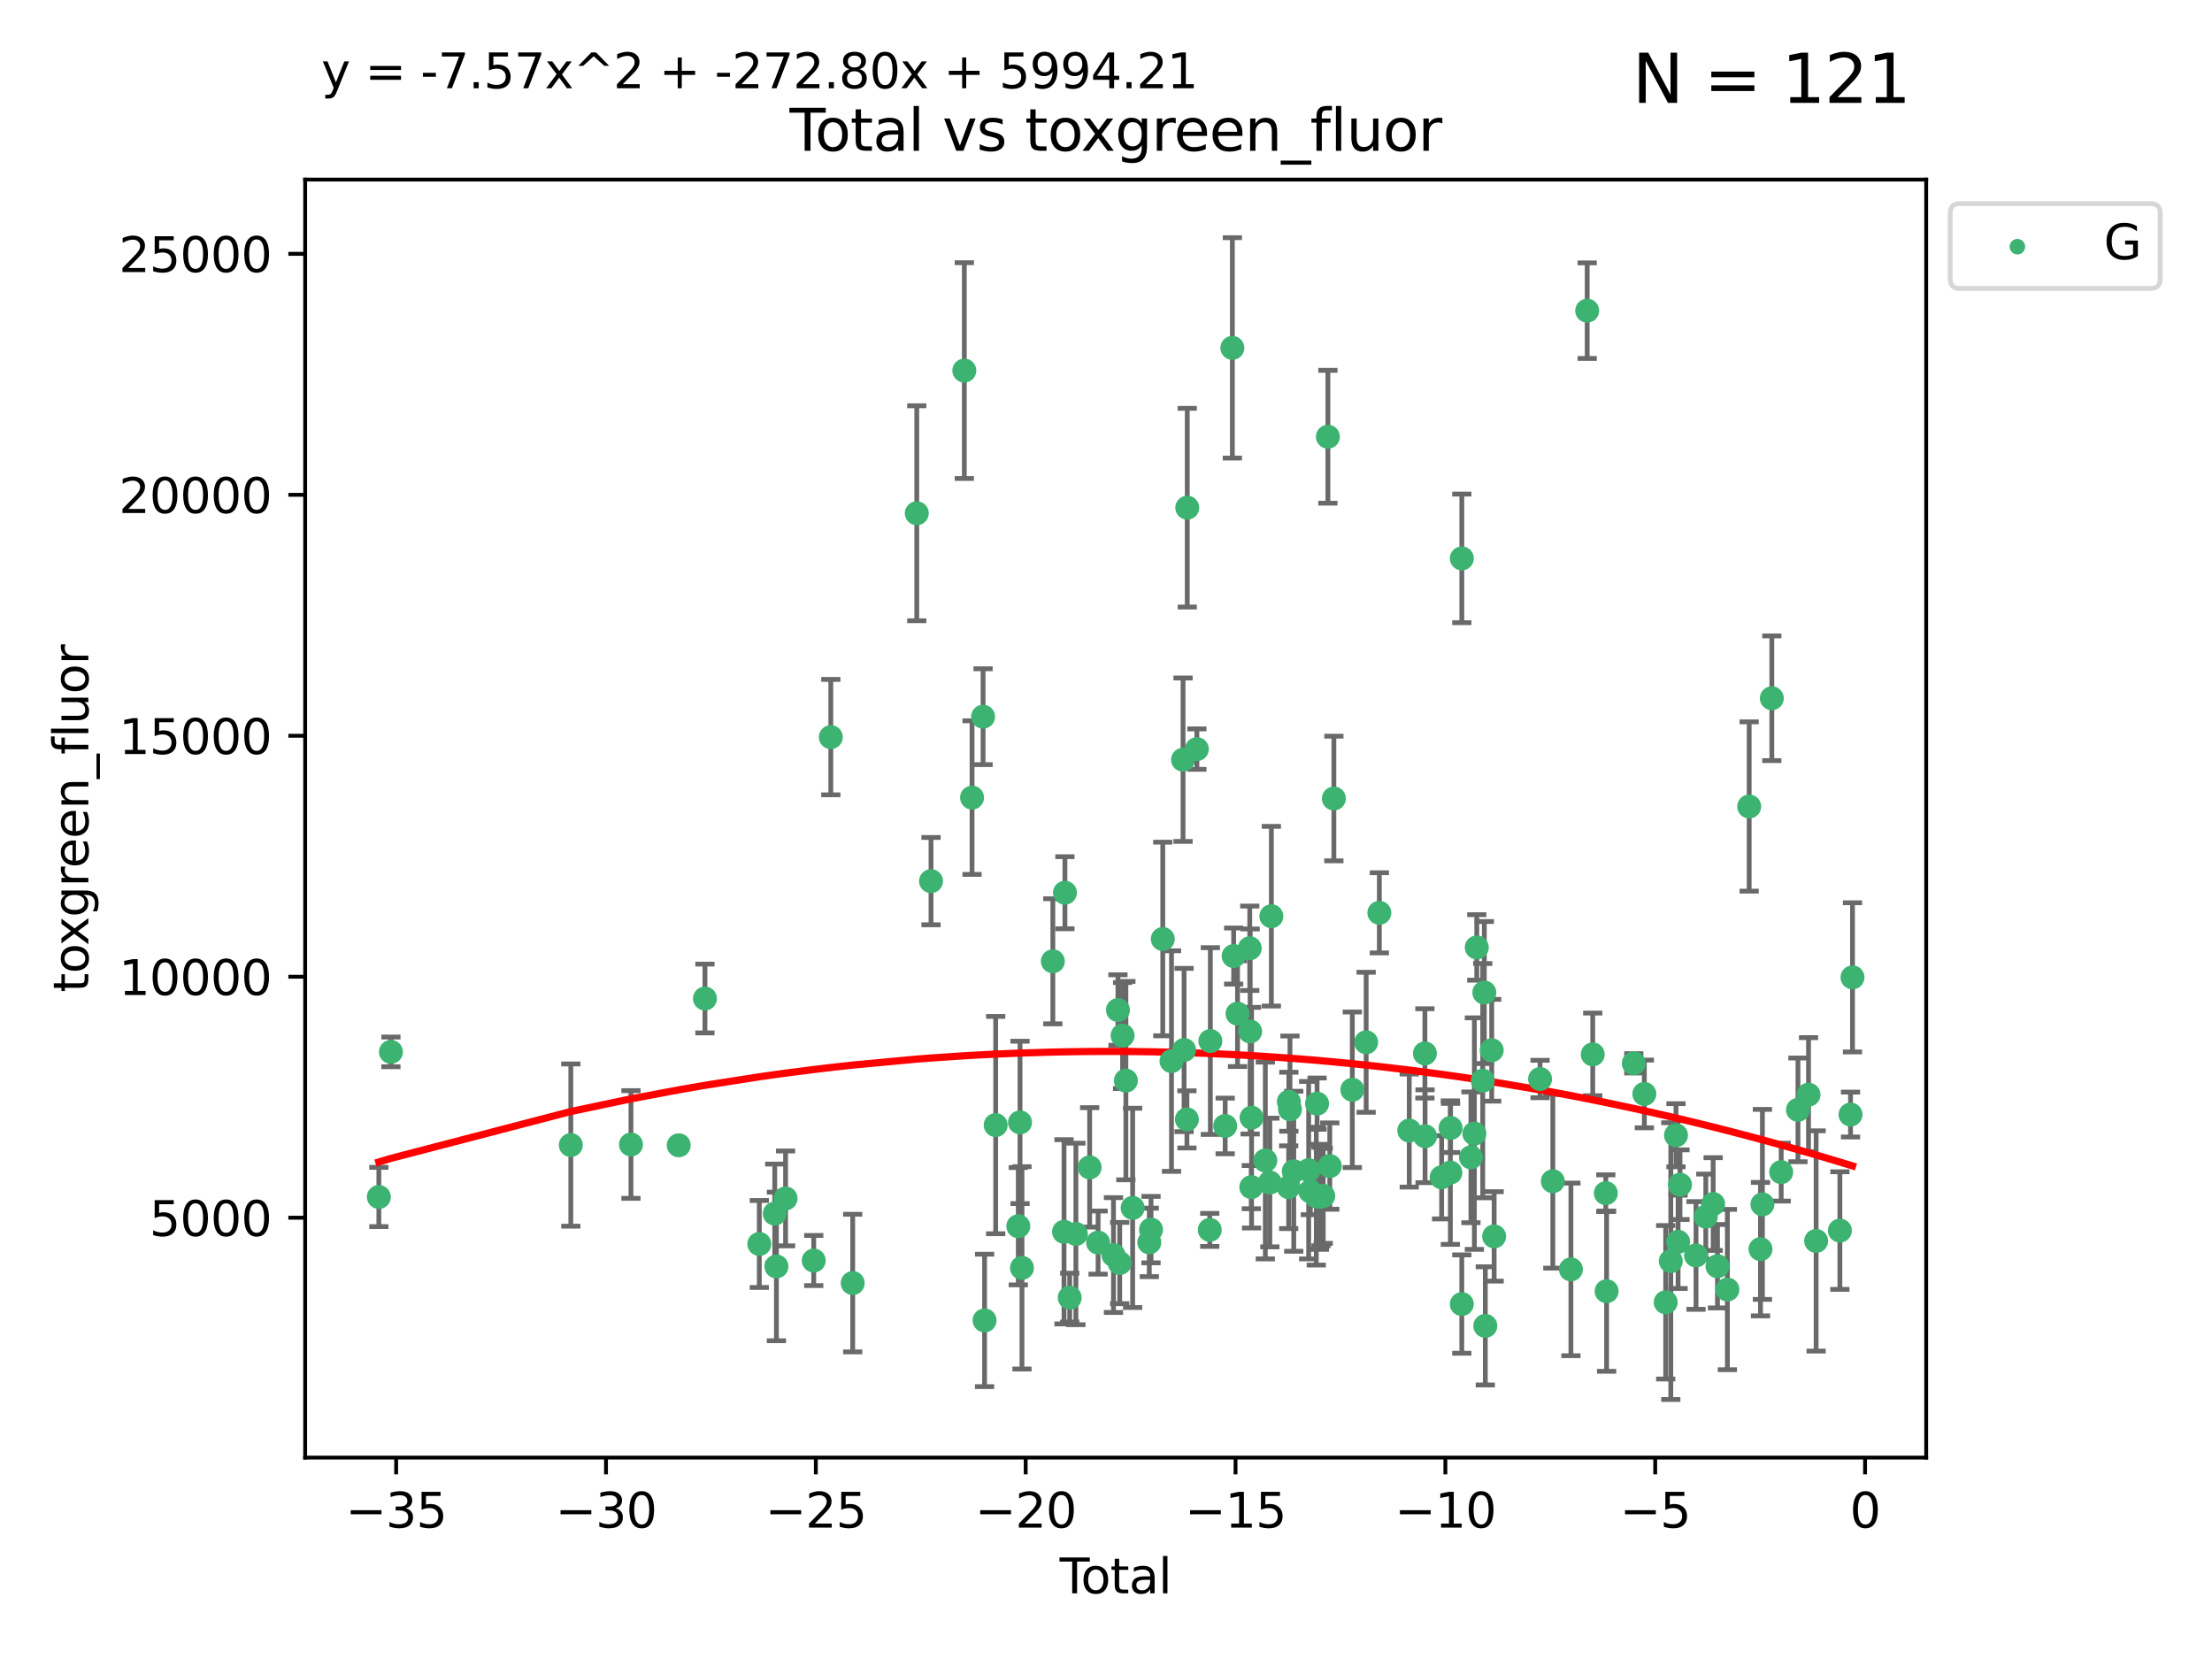 <?xml version="1.0" encoding="utf-8" standalone="no"?>
<!DOCTYPE svg PUBLIC "-//W3C//DTD SVG 1.1//EN"
  "http://www.w3.org/Graphics/SVG/1.1/DTD/svg11.dtd">
<svg xmlns:xlink="http://www.w3.org/1999/xlink" width="460.8pt" height="345.6pt" viewBox="0 0 460.8 345.6" xmlns="http://www.w3.org/2000/svg" version="1.1">
 <defs>
  <style type="text/css">*{stroke-linejoin: round; stroke-linecap: butt}</style>
 </defs>
 <g id="figure_1">
  <g id="patch_1">
   <path d="M 0 345.6 
L 460.8 345.6 
L 460.8 0 
L 0 0 
z
" style="fill: #ffffff"/>
  </g>
  <g id="axes_1">
   <g id="patch_2">
    <path d="M 63.571 303.64 
L 401.26 303.64 
L 401.26 37.411 
L 63.571 37.411 
z
" style="fill: #ffffff"/>
   </g>
   <g id="PathCollection_1">
    <defs>
     <path id="mfd52790f0a" d="M 0 1.118 
C 0.297 1.118 0.581 1 0.791 0.791 
C 1 0.581 1.118 0.297 1.118 0 
C 1.118 -0.297 1 -0.581 0.791 -0.791 
C 0.581 -1 0.297 -1.118 0 -1.118 
C -0.297 -1.118 -0.581 -1 -0.791 -0.791 
C -1 -0.581 -1.118 -0.297 -1.118 0 
C -1.118 0.297 -1 0.581 -0.791 0.791 
C -0.581 1 -0.297 1.118 0 1.118 
z
" style="stroke: #3cb371"/>
    </defs>
    <g clip-path="url(#pfb8997eb78)">
     <use xlink:href="#mfd52790f0a" x="78.921" y="249.353" style="fill: #3cb371; stroke: #3cb371"/>
     <use xlink:href="#mfd52790f0a" x="81.436" y="219.129" style="fill: #3cb371; stroke: #3cb371"/>
     <use xlink:href="#mfd52790f0a" x="118.911" y="238.536" style="fill: #3cb371; stroke: #3cb371"/>
     <use xlink:href="#mfd52790f0a" x="131.443" y="238.421" style="fill: #3cb371; stroke: #3cb371"/>
     <use xlink:href="#mfd52790f0a" x="141.394" y="238.585" style="fill: #3cb371; stroke: #3cb371"/>
     <use xlink:href="#mfd52790f0a" x="146.852" y="208.01" style="fill: #3cb371; stroke: #3cb371"/>
     <use xlink:href="#mfd52790f0a" x="158.179" y="259.143" style="fill: #3cb371; stroke: #3cb371"/>
     <use xlink:href="#mfd52790f0a" x="161.396" y="252.816" style="fill: #3cb371; stroke: #3cb371"/>
     <use xlink:href="#mfd52790f0a" x="161.744" y="263.827" style="fill: #3cb371; stroke: #3cb371"/>
     <use xlink:href="#mfd52790f0a" x="163.65" y="249.654" style="fill: #3cb371; stroke: #3cb371"/>
     <use xlink:href="#mfd52790f0a" x="169.515" y="262.593" style="fill: #3cb371; stroke: #3cb371"/>
     <use xlink:href="#mfd52790f0a" x="173.076" y="153.555" style="fill: #3cb371; stroke: #3cb371"/>
     <use xlink:href="#mfd52790f0a" x="177.633" y="267.289" style="fill: #3cb371; stroke: #3cb371"/>
     <use xlink:href="#mfd52790f0a" x="190.981" y="106.922" style="fill: #3cb371; stroke: #3cb371"/>
     <use xlink:href="#mfd52790f0a" x="193.95" y="183.556" style="fill: #3cb371; stroke: #3cb371"/>
     <use xlink:href="#mfd52790f0a" x="200.884" y="77.199" style="fill: #3cb371; stroke: #3cb371"/>
     <use xlink:href="#mfd52790f0a" x="202.498" y="166.153" style="fill: #3cb371; stroke: #3cb371"/>
     <use xlink:href="#mfd52790f0a" x="204.795" y="149.299" style="fill: #3cb371; stroke: #3cb371"/>
     <use xlink:href="#mfd52790f0a" x="205.105" y="275.066" style="fill: #3cb371; stroke: #3cb371"/>
     <use xlink:href="#mfd52790f0a" x="207.419" y="234.375" style="fill: #3cb371; stroke: #3cb371"/>
     <use xlink:href="#mfd52790f0a" x="212.13" y="255.444" style="fill: #3cb371; stroke: #3cb371"/>
     <use xlink:href="#mfd52790f0a" x="212.49" y="233.815" style="fill: #3cb371; stroke: #3cb371"/>
     <use xlink:href="#mfd52790f0a" x="212.896" y="264.117" style="fill: #3cb371; stroke: #3cb371"/>
     <use xlink:href="#mfd52790f0a" x="219.325" y="200.255" style="fill: #3cb371; stroke: #3cb371"/>
     <use xlink:href="#mfd52790f0a" x="221.656" y="256.605" style="fill: #3cb371; stroke: #3cb371"/>
     <use xlink:href="#mfd52790f0a" x="221.845" y="185.97" style="fill: #3cb371; stroke: #3cb371"/>
     <use xlink:href="#mfd52790f0a" x="222.842" y="270.321" style="fill: #3cb371; stroke: #3cb371"/>
     <use xlink:href="#mfd52790f0a" x="224.13" y="257.055" style="fill: #3cb371; stroke: #3cb371"/>
     <use xlink:href="#mfd52790f0a" x="226.995" y="243.181" style="fill: #3cb371; stroke: #3cb371"/>
     <use xlink:href="#mfd52790f0a" x="228.755" y="258.851" style="fill: #3cb371; stroke: #3cb371"/>
     <use xlink:href="#mfd52790f0a" x="231.955" y="261.45" style="fill: #3cb371; stroke: #3cb371"/>
     <use xlink:href="#mfd52790f0a" x="232.89" y="210.406" style="fill: #3cb371; stroke: #3cb371"/>
     <use xlink:href="#mfd52790f0a" x="233.256" y="263.114" style="fill: #3cb371; stroke: #3cb371"/>
     <use xlink:href="#mfd52790f0a" x="233.856" y="215.726" style="fill: #3cb371; stroke: #3cb371"/>
     <use xlink:href="#mfd52790f0a" x="234.542" y="225.113" style="fill: #3cb371; stroke: #3cb371"/>
     <use xlink:href="#mfd52790f0a" x="235.951" y="251.624" style="fill: #3cb371; stroke: #3cb371"/>
     <use xlink:href="#mfd52790f0a" x="239.419" y="258.816" style="fill: #3cb371; stroke: #3cb371"/>
     <use xlink:href="#mfd52790f0a" x="239.777" y="256.149" style="fill: #3cb371; stroke: #3cb371"/>
     <use xlink:href="#mfd52790f0a" x="242.225" y="195.611" style="fill: #3cb371; stroke: #3cb371"/>
     <use xlink:href="#mfd52790f0a" x="244.047" y="221.042" style="fill: #3cb371; stroke: #3cb371"/>
     <use xlink:href="#mfd52790f0a" x="246.45" y="158.26" style="fill: #3cb371; stroke: #3cb371"/>
     <use xlink:href="#mfd52790f0a" x="246.666" y="218.735" style="fill: #3cb371; stroke: #3cb371"/>
     <use xlink:href="#mfd52790f0a" x="247.258" y="233.192" style="fill: #3cb371; stroke: #3cb371"/>
     <use xlink:href="#mfd52790f0a" x="247.327" y="105.759" style="fill: #3cb371; stroke: #3cb371"/>
     <use xlink:href="#mfd52790f0a" x="249.331" y="156.055" style="fill: #3cb371; stroke: #3cb371"/>
     <use xlink:href="#mfd52790f0a" x="252.015" y="256.21" style="fill: #3cb371; stroke: #3cb371"/>
     <use xlink:href="#mfd52790f0a" x="252.14" y="216.868" style="fill: #3cb371; stroke: #3cb371"/>
     <use xlink:href="#mfd52790f0a" x="255.228" y="234.556" style="fill: #3cb371; stroke: #3cb371"/>
     <use xlink:href="#mfd52790f0a" x="256.722" y="72.468" style="fill: #3cb371; stroke: #3cb371"/>
     <use xlink:href="#mfd52790f0a" x="256.992" y="199.16" style="fill: #3cb371; stroke: #3cb371"/>
     <use xlink:href="#mfd52790f0a" x="257.8" y="211.162" style="fill: #3cb371; stroke: #3cb371"/>
     <use xlink:href="#mfd52790f0a" x="260.346" y="197.543" style="fill: #3cb371; stroke: #3cb371"/>
     <use xlink:href="#mfd52790f0a" x="260.424" y="214.874" style="fill: #3cb371; stroke: #3cb371"/>
     <use xlink:href="#mfd52790f0a" x="260.674" y="247.302" style="fill: #3cb371; stroke: #3cb371"/>
     <use xlink:href="#mfd52790f0a" x="260.725" y="232.832" style="fill: #3cb371; stroke: #3cb371"/>
     <use xlink:href="#mfd52790f0a" x="263.59" y="241.755" style="fill: #3cb371; stroke: #3cb371"/>
     <use xlink:href="#mfd52790f0a" x="264.531" y="246.344" style="fill: #3cb371; stroke: #3cb371"/>
     <use xlink:href="#mfd52790f0a" x="264.848" y="190.864" style="fill: #3cb371; stroke: #3cb371"/>
     <use xlink:href="#mfd52790f0a" x="268.454" y="247.316" style="fill: #3cb371; stroke: #3cb371"/>
     <use xlink:href="#mfd52790f0a" x="268.495" y="229.507" style="fill: #3cb371; stroke: #3cb371"/>
     <use xlink:href="#mfd52790f0a" x="268.724" y="231.081" style="fill: #3cb371; stroke: #3cb371"/>
     <use xlink:href="#mfd52790f0a" x="269.513" y="243.994" style="fill: #3cb371; stroke: #3cb371"/>
     <use xlink:href="#mfd52790f0a" x="272.62" y="243.766" style="fill: #3cb371; stroke: #3cb371"/>
     <use xlink:href="#mfd52790f0a" x="272.967" y="248.186" style="fill: #3cb371; stroke: #3cb371"/>
     <use xlink:href="#mfd52790f0a" x="274.207" y="249.185" style="fill: #3cb371; stroke: #3cb371"/>
     <use xlink:href="#mfd52790f0a" x="274.369" y="229.909" style="fill: #3cb371; stroke: #3cb371"/>
     <use xlink:href="#mfd52790f0a" x="274.862" y="249.325" style="fill: #3cb371; stroke: #3cb371"/>
     <use xlink:href="#mfd52790f0a" x="275.184" y="249.249" style="fill: #3cb371; stroke: #3cb371"/>
     <use xlink:href="#mfd52790f0a" x="275.652" y="249.12" style="fill: #3cb371; stroke: #3cb371"/>
     <use xlink:href="#mfd52790f0a" x="276.624" y="90.981" style="fill: #3cb371; stroke: #3cb371"/>
     <use xlink:href="#mfd52790f0a" x="277.017" y="242.914" style="fill: #3cb371; stroke: #3cb371"/>
     <use xlink:href="#mfd52790f0a" x="277.871" y="166.341" style="fill: #3cb371; stroke: #3cb371"/>
     <use xlink:href="#mfd52790f0a" x="281.711" y="227.018" style="fill: #3cb371; stroke: #3cb371"/>
     <use xlink:href="#mfd52790f0a" x="284.595" y="217.127" style="fill: #3cb371; stroke: #3cb371"/>
     <use xlink:href="#mfd52790f0a" x="287.344" y="190.157" style="fill: #3cb371; stroke: #3cb371"/>
     <use xlink:href="#mfd52790f0a" x="293.574" y="235.517" style="fill: #3cb371; stroke: #3cb371"/>
     <use xlink:href="#mfd52790f0a" x="296.833" y="219.444" style="fill: #3cb371; stroke: #3cb371"/>
     <use xlink:href="#mfd52790f0a" x="296.866" y="236.698" style="fill: #3cb371; stroke: #3cb371"/>
     <use xlink:href="#mfd52790f0a" x="300.32" y="245.255" style="fill: #3cb371; stroke: #3cb371"/>
     <use xlink:href="#mfd52790f0a" x="302.137" y="244.269" style="fill: #3cb371; stroke: #3cb371"/>
     <use xlink:href="#mfd52790f0a" x="302.182" y="234.974" style="fill: #3cb371; stroke: #3cb371"/>
     <use xlink:href="#mfd52790f0a" x="304.519" y="271.663" style="fill: #3cb371; stroke: #3cb371"/>
     <use xlink:href="#mfd52790f0a" x="304.524" y="116.323" style="fill: #3cb371; stroke: #3cb371"/>
     <use xlink:href="#mfd52790f0a" x="306.425" y="241.091" style="fill: #3cb371; stroke: #3cb371"/>
     <use xlink:href="#mfd52790f0a" x="307.142" y="236.151" style="fill: #3cb371; stroke: #3cb371"/>
     <use xlink:href="#mfd52790f0a" x="307.64" y="197.366" style="fill: #3cb371; stroke: #3cb371"/>
     <use xlink:href="#mfd52790f0a" x="308.879" y="225.118" style="fill: #3cb371; stroke: #3cb371"/>
     <use xlink:href="#mfd52790f0a" x="309.211" y="206.766" style="fill: #3cb371; stroke: #3cb371"/>
     <use xlink:href="#mfd52790f0a" x="309.418" y="276.204" style="fill: #3cb371; stroke: #3cb371"/>
     <use xlink:href="#mfd52790f0a" x="310.752" y="218.787" style="fill: #3cb371; stroke: #3cb371"/>
     <use xlink:href="#mfd52790f0a" x="311.259" y="257.562" style="fill: #3cb371; stroke: #3cb371"/>
     <use xlink:href="#mfd52790f0a" x="320.823" y="224.776" style="fill: #3cb371; stroke: #3cb371"/>
     <use xlink:href="#mfd52790f0a" x="323.482" y="246.072" style="fill: #3cb371; stroke: #3cb371"/>
     <use xlink:href="#mfd52790f0a" x="327.249" y="264.439" style="fill: #3cb371; stroke: #3cb371"/>
     <use xlink:href="#mfd52790f0a" x="330.639" y="64.717" style="fill: #3cb371; stroke: #3cb371"/>
     <use xlink:href="#mfd52790f0a" x="331.796" y="219.646" style="fill: #3cb371; stroke: #3cb371"/>
     <use xlink:href="#mfd52790f0a" x="334.519" y="248.555" style="fill: #3cb371; stroke: #3cb371"/>
     <use xlink:href="#mfd52790f0a" x="334.685" y="268.984" style="fill: #3cb371; stroke: #3cb371"/>
     <use xlink:href="#mfd52790f0a" x="340.354" y="221.514" style="fill: #3cb371; stroke: #3cb371"/>
     <use xlink:href="#mfd52790f0a" x="342.548" y="227.888" style="fill: #3cb371; stroke: #3cb371"/>
     <use xlink:href="#mfd52790f0a" x="346.996" y="271.288" style="fill: #3cb371; stroke: #3cb371"/>
     <use xlink:href="#mfd52790f0a" x="348.058" y="262.713" style="fill: #3cb371; stroke: #3cb371"/>
     <use xlink:href="#mfd52790f0a" x="349.14" y="236.491" style="fill: #3cb371; stroke: #3cb371"/>
     <use xlink:href="#mfd52790f0a" x="349.578" y="258.69" style="fill: #3cb371; stroke: #3cb371"/>
     <use xlink:href="#mfd52790f0a" x="349.972" y="246.79" style="fill: #3cb371; stroke: #3cb371"/>
     <use xlink:href="#mfd52790f0a" x="353.31" y="261.534" style="fill: #3cb371; stroke: #3cb371"/>
     <use xlink:href="#mfd52790f0a" x="355.35" y="253.448" style="fill: #3cb371; stroke: #3cb371"/>
     <use xlink:href="#mfd52790f0a" x="356.882" y="250.824" style="fill: #3cb371; stroke: #3cb371"/>
     <use xlink:href="#mfd52790f0a" x="357.784" y="263.775" style="fill: #3cb371; stroke: #3cb371"/>
     <use xlink:href="#mfd52790f0a" x="359.846" y="268.634" style="fill: #3cb371; stroke: #3cb371"/>
     <use xlink:href="#mfd52790f0a" x="364.385" y="168.007" style="fill: #3cb371; stroke: #3cb371"/>
     <use xlink:href="#mfd52790f0a" x="366.743" y="260.22" style="fill: #3cb371; stroke: #3cb371"/>
     <use xlink:href="#mfd52790f0a" x="367.143" y="250.897" style="fill: #3cb371; stroke: #3cb371"/>
     <use xlink:href="#mfd52790f0a" x="369.104" y="145.458" style="fill: #3cb371; stroke: #3cb371"/>
     <use xlink:href="#mfd52790f0a" x="371.055" y="244.179" style="fill: #3cb371; stroke: #3cb371"/>
     <use xlink:href="#mfd52790f0a" x="374.548" y="231.202" style="fill: #3cb371; stroke: #3cb371"/>
     <use xlink:href="#mfd52790f0a" x="376.749" y="228.038" style="fill: #3cb371; stroke: #3cb371"/>
     <use xlink:href="#mfd52790f0a" x="378.334" y="258.508" style="fill: #3cb371; stroke: #3cb371"/>
     <use xlink:href="#mfd52790f0a" x="383.282" y="256.35" style="fill: #3cb371; stroke: #3cb371"/>
     <use xlink:href="#mfd52790f0a" x="385.498" y="232.183" style="fill: #3cb371; stroke: #3cb371"/>
     <use xlink:href="#mfd52790f0a" x="385.911" y="203.599" style="fill: #3cb371; stroke: #3cb371"/>
    </g>
   </g>
   <g id="matplotlib.axis_1">
    <g id="xtick_1">
     <g id="line2d_1">
      <defs>
       <path id="m2611e272a8" d="M 0 0 
L 0 3.5 
" style="stroke: #000000; stroke-width: 0.8"/>
      </defs>
      <g>
       <use xlink:href="#m2611e272a8" x="82.525" y="303.64" style="stroke: #000000; stroke-width: 0.8"/>
      </g>
     </g>
     <g id="text_1">
      <!-- −35 -->
      <g transform="translate(71.972 318.238)scale(0.1 -0.1)">
       <defs>
        <path id="DejaVuSans-2212" d="M 678 2272 
L 4684 2272 
L 4684 1741 
L 678 1741 
L 678 2272 
z
" transform="scale(0.016)"/>
        <path id="DejaVuSans-33" d="M 2597 2516 
Q 3050 2419 3304 2112 
Q 3559 1806 3559 1356 
Q 3559 666 3084 287 
Q 2609 -91 1734 -91 
Q 1441 -91 1130 -33 
Q 819 25 488 141 
L 488 750 
Q 750 597 1062 519 
Q 1375 441 1716 441 
Q 2309 441 2620 675 
Q 2931 909 2931 1356 
Q 2931 1769 2642 2001 
Q 2353 2234 1838 2234 
L 1294 2234 
L 1294 2753 
L 1863 2753 
Q 2328 2753 2575 2939 
Q 2822 3125 2822 3475 
Q 2822 3834 2567 4026 
Q 2313 4219 1838 4219 
Q 1578 4219 1281 4162 
Q 984 4106 628 3988 
L 628 4550 
Q 988 4650 1302 4700 
Q 1616 4750 1894 4750 
Q 2613 4750 3031 4423 
Q 3450 4097 3450 3541 
Q 3450 3153 3228 2886 
Q 3006 2619 2597 2516 
z
" transform="scale(0.016)"/>
        <path id="DejaVuSans-35" d="M 691 4666 
L 3169 4666 
L 3169 4134 
L 1269 4134 
L 1269 2991 
Q 1406 3038 1543 3061 
Q 1681 3084 1819 3084 
Q 2600 3084 3056 2656 
Q 3513 2228 3513 1497 
Q 3513 744 3044 326 
Q 2575 -91 1722 -91 
Q 1428 -91 1123 -41 
Q 819 9 494 109 
L 494 744 
Q 775 591 1075 516 
Q 1375 441 1709 441 
Q 2250 441 2565 725 
Q 2881 1009 2881 1497 
Q 2881 1984 2565 2268 
Q 2250 2553 1709 2553 
Q 1456 2553 1204 2497 
Q 953 2441 691 2322 
L 691 4666 
z
" transform="scale(0.016)"/>
       </defs>
       <use xlink:href="#DejaVuSans-2212"/>
       <use xlink:href="#DejaVuSans-33" x="83.789"/>
       <use xlink:href="#DejaVuSans-35" x="147.412"/>
      </g>
     </g>
    </g>
    <g id="xtick_2">
     <g id="line2d_2">
      <g>
       <use xlink:href="#m2611e272a8" x="126.239" y="303.64" style="stroke: #000000; stroke-width: 0.8"/>
      </g>
     </g>
     <g id="text_2">
      <!-- −30 -->
      <g transform="translate(115.687 318.238)scale(0.1 -0.1)">
       <defs>
        <path id="DejaVuSans-30" d="M 2034 4250 
Q 1547 4250 1301 3770 
Q 1056 3291 1056 2328 
Q 1056 1369 1301 889 
Q 1547 409 2034 409 
Q 2525 409 2770 889 
Q 3016 1369 3016 2328 
Q 3016 3291 2770 3770 
Q 2525 4250 2034 4250 
z
M 2034 4750 
Q 2819 4750 3233 4129 
Q 3647 3509 3647 2328 
Q 3647 1150 3233 529 
Q 2819 -91 2034 -91 
Q 1250 -91 836 529 
Q 422 1150 422 2328 
Q 422 3509 836 4129 
Q 1250 4750 2034 4750 
z
" transform="scale(0.016)"/>
       </defs>
       <use xlink:href="#DejaVuSans-2212"/>
       <use xlink:href="#DejaVuSans-33" x="83.789"/>
       <use xlink:href="#DejaVuSans-30" x="147.412"/>
      </g>
     </g>
    </g>
    <g id="xtick_3">
     <g id="line2d_3">
      <g>
       <use xlink:href="#m2611e272a8" x="169.953" y="303.64" style="stroke: #000000; stroke-width: 0.8"/>
      </g>
     </g>
     <g id="text_3">
      <!-- −25 -->
      <g transform="translate(159.401 318.238)scale(0.1 -0.1)">
       <defs>
        <path id="DejaVuSans-32" d="M 1228 531 
L 3431 531 
L 3431 0 
L 469 0 
L 469 531 
Q 828 903 1448 1529 
Q 2069 2156 2228 2338 
Q 2531 2678 2651 2914 
Q 2772 3150 2772 3378 
Q 2772 3750 2511 3984 
Q 2250 4219 1831 4219 
Q 1534 4219 1204 4116 
Q 875 4013 500 3803 
L 500 4441 
Q 881 4594 1212 4672 
Q 1544 4750 1819 4750 
Q 2544 4750 2975 4387 
Q 3406 4025 3406 3419 
Q 3406 3131 3298 2873 
Q 3191 2616 2906 2266 
Q 2828 2175 2409 1742 
Q 1991 1309 1228 531 
z
" transform="scale(0.016)"/>
       </defs>
       <use xlink:href="#DejaVuSans-2212"/>
       <use xlink:href="#DejaVuSans-32" x="83.789"/>
       <use xlink:href="#DejaVuSans-35" x="147.412"/>
      </g>
     </g>
    </g>
    <g id="xtick_4">
     <g id="line2d_4">
      <g>
       <use xlink:href="#m2611e272a8" x="213.668" y="303.64" style="stroke: #000000; stroke-width: 0.8"/>
      </g>
     </g>
     <g id="text_4">
      <!-- −20 -->
      <g transform="translate(203.116 318.238)scale(0.1 -0.1)">
       <use xlink:href="#DejaVuSans-2212"/>
       <use xlink:href="#DejaVuSans-32" x="83.789"/>
       <use xlink:href="#DejaVuSans-30" x="147.412"/>
      </g>
     </g>
    </g>
    <g id="xtick_5">
     <g id="line2d_5">
      <g>
       <use xlink:href="#m2611e272a8" x="257.382" y="303.64" style="stroke: #000000; stroke-width: 0.8"/>
      </g>
     </g>
     <g id="text_5">
      <!-- −15 -->
      <g transform="translate(246.83 318.238)scale(0.1 -0.1)">
       <defs>
        <path id="DejaVuSans-31" d="M 794 531 
L 1825 531 
L 1825 4091 
L 703 3866 
L 703 4441 
L 1819 4666 
L 2450 4666 
L 2450 531 
L 3481 531 
L 3481 0 
L 794 0 
L 794 531 
z
" transform="scale(0.016)"/>
       </defs>
       <use xlink:href="#DejaVuSans-2212"/>
       <use xlink:href="#DejaVuSans-31" x="83.789"/>
       <use xlink:href="#DejaVuSans-35" x="147.412"/>
      </g>
     </g>
    </g>
    <g id="xtick_6">
     <g id="line2d_6">
      <g>
       <use xlink:href="#m2611e272a8" x="301.097" y="303.64" style="stroke: #000000; stroke-width: 0.8"/>
      </g>
     </g>
     <g id="text_6">
      <!-- −10 -->
      <g transform="translate(290.545 318.238)scale(0.1 -0.1)">
       <use xlink:href="#DejaVuSans-2212"/>
       <use xlink:href="#DejaVuSans-31" x="83.789"/>
       <use xlink:href="#DejaVuSans-30" x="147.412"/>
      </g>
     </g>
    </g>
    <g id="xtick_7">
     <g id="line2d_7">
      <g>
       <use xlink:href="#m2611e272a8" x="344.811" y="303.64" style="stroke: #000000; stroke-width: 0.8"/>
      </g>
     </g>
     <g id="text_7">
      <!-- −5 -->
      <g transform="translate(337.44 318.238)scale(0.1 -0.1)">
       <use xlink:href="#DejaVuSans-2212"/>
       <use xlink:href="#DejaVuSans-35" x="83.789"/>
      </g>
     </g>
    </g>
    <g id="xtick_8">
     <g id="line2d_8">
      <g>
       <use xlink:href="#m2611e272a8" x="388.526" y="303.64" style="stroke: #000000; stroke-width: 0.8"/>
      </g>
     </g>
     <g id="text_8">
      <!-- 0 -->
      <g transform="translate(385.345 318.238)scale(0.1 -0.1)">
       <use xlink:href="#DejaVuSans-30"/>
      </g>
     </g>
    </g>
    <g id="text_9">
     <!-- Total -->
     <g transform="translate(220.739 331.917)scale(0.1 -0.1)">
      <defs>
       <path id="DejaVuSans-54" d="M -19 4666 
L 3928 4666 
L 3928 4134 
L 2272 4134 
L 2272 0 
L 1638 0 
L 1638 4134 
L -19 4134 
L -19 4666 
z
" transform="scale(0.016)"/>
       <path id="DejaVuSans-6f" d="M 1959 3097 
Q 1497 3097 1228 2736 
Q 959 2375 959 1747 
Q 959 1119 1226 758 
Q 1494 397 1959 397 
Q 2419 397 2687 759 
Q 2956 1122 2956 1747 
Q 2956 2369 2687 2733 
Q 2419 3097 1959 3097 
z
M 1959 3584 
Q 2709 3584 3137 3096 
Q 3566 2609 3566 1747 
Q 3566 888 3137 398 
Q 2709 -91 1959 -91 
Q 1206 -91 779 398 
Q 353 888 353 1747 
Q 353 2609 779 3096 
Q 1206 3584 1959 3584 
z
" transform="scale(0.016)"/>
       <path id="DejaVuSans-74" d="M 1172 4494 
L 1172 3500 
L 2356 3500 
L 2356 3053 
L 1172 3053 
L 1172 1153 
Q 1172 725 1289 603 
Q 1406 481 1766 481 
L 2356 481 
L 2356 0 
L 1766 0 
Q 1100 0 847 248 
Q 594 497 594 1153 
L 594 3053 
L 172 3053 
L 172 3500 
L 594 3500 
L 594 4494 
L 1172 4494 
z
" transform="scale(0.016)"/>
       <path id="DejaVuSans-61" d="M 2194 1759 
Q 1497 1759 1228 1600 
Q 959 1441 959 1056 
Q 959 750 1161 570 
Q 1363 391 1709 391 
Q 2188 391 2477 730 
Q 2766 1069 2766 1631 
L 2766 1759 
L 2194 1759 
z
M 3341 1997 
L 3341 0 
L 2766 0 
L 2766 531 
Q 2569 213 2275 61 
Q 1981 -91 1556 -91 
Q 1019 -91 701 211 
Q 384 513 384 1019 
Q 384 1609 779 1909 
Q 1175 2209 1959 2209 
L 2766 2209 
L 2766 2266 
Q 2766 2663 2505 2880 
Q 2244 3097 1772 3097 
Q 1472 3097 1187 3025 
Q 903 2953 641 2809 
L 641 3341 
Q 956 3463 1253 3523 
Q 1550 3584 1831 3584 
Q 2591 3584 2966 3190 
Q 3341 2797 3341 1997 
z
" transform="scale(0.016)"/>
       <path id="DejaVuSans-6c" d="M 603 4863 
L 1178 4863 
L 1178 0 
L 603 0 
L 603 4863 
z
" transform="scale(0.016)"/>
      </defs>
      <use xlink:href="#DejaVuSans-54"/>
      <use xlink:href="#DejaVuSans-6f" x="44.084"/>
      <use xlink:href="#DejaVuSans-74" x="105.266"/>
      <use xlink:href="#DejaVuSans-61" x="144.475"/>
      <use xlink:href="#DejaVuSans-6c" x="205.754"/>
     </g>
    </g>
   </g>
   <g id="matplotlib.axis_2">
    <g id="ytick_1">
     <g id="line2d_9">
      <defs>
       <path id="mfc55a485bc" d="M 0 0 
L -3.5 0 
" style="stroke: #000000; stroke-width: 0.8"/>
      </defs>
      <g>
       <use xlink:href="#mfc55a485bc" x="63.571" y="253.673" style="stroke: #000000; stroke-width: 0.8"/>
      </g>
     </g>
     <g id="text_10">
      <!-- 5000 -->
      <g transform="translate(31.121 257.472)scale(0.1 -0.1)">
       <use xlink:href="#DejaVuSans-35"/>
       <use xlink:href="#DejaVuSans-30" x="63.623"/>
       <use xlink:href="#DejaVuSans-30" x="127.246"/>
       <use xlink:href="#DejaVuSans-30" x="190.869"/>
      </g>
     </g>
    </g>
    <g id="ytick_2">
     <g id="line2d_10">
      <g>
       <use xlink:href="#mfc55a485bc" x="63.571" y="203.473" style="stroke: #000000; stroke-width: 0.8"/>
      </g>
     </g>
     <g id="text_11">
      <!-- 10000 -->
      <g transform="translate(24.759 207.272)scale(0.1 -0.1)">
       <use xlink:href="#DejaVuSans-31"/>
       <use xlink:href="#DejaVuSans-30" x="63.623"/>
       <use xlink:href="#DejaVuSans-30" x="127.246"/>
       <use xlink:href="#DejaVuSans-30" x="190.869"/>
       <use xlink:href="#DejaVuSans-30" x="254.492"/>
      </g>
     </g>
    </g>
    <g id="ytick_3">
     <g id="line2d_11">
      <g>
       <use xlink:href="#mfc55a485bc" x="63.571" y="153.274" style="stroke: #000000; stroke-width: 0.8"/>
      </g>
     </g>
     <g id="text_12">
      <!-- 15000 -->
      <g transform="translate(24.759 157.073)scale(0.1 -0.1)">
       <use xlink:href="#DejaVuSans-31"/>
       <use xlink:href="#DejaVuSans-35" x="63.623"/>
       <use xlink:href="#DejaVuSans-30" x="127.246"/>
       <use xlink:href="#DejaVuSans-30" x="190.869"/>
       <use xlink:href="#DejaVuSans-30" x="254.492"/>
      </g>
     </g>
    </g>
    <g id="ytick_4">
     <g id="line2d_12">
      <g>
       <use xlink:href="#mfc55a485bc" x="63.571" y="103.074" style="stroke: #000000; stroke-width: 0.8"/>
      </g>
     </g>
     <g id="text_13">
      <!-- 20000 -->
      <g transform="translate(24.759 106.873)scale(0.1 -0.1)">
       <use xlink:href="#DejaVuSans-32"/>
       <use xlink:href="#DejaVuSans-30" x="63.623"/>
       <use xlink:href="#DejaVuSans-30" x="127.246"/>
       <use xlink:href="#DejaVuSans-30" x="190.869"/>
       <use xlink:href="#DejaVuSans-30" x="254.492"/>
      </g>
     </g>
    </g>
    <g id="ytick_5">
     <g id="line2d_13">
      <g>
       <use xlink:href="#mfc55a485bc" x="63.571" y="52.875" style="stroke: #000000; stroke-width: 0.8"/>
      </g>
     </g>
     <g id="text_14">
      <!-- 25000 -->
      <g transform="translate(24.759 56.674)scale(0.1 -0.1)">
       <use xlink:href="#DejaVuSans-32"/>
       <use xlink:href="#DejaVuSans-35" x="63.623"/>
       <use xlink:href="#DejaVuSans-30" x="127.246"/>
       <use xlink:href="#DejaVuSans-30" x="190.869"/>
       <use xlink:href="#DejaVuSans-30" x="254.492"/>
      </g>
     </g>
    </g>
    <g id="text_15">
     <!-- toxgreen_fluor -->
     <g transform="translate(18.401 206.72)rotate(-90)scale(0.1 -0.1)">
      <defs>
       <path id="DejaVuSans-78" d="M 3513 3500 
L 2247 1797 
L 3578 0 
L 2900 0 
L 1881 1375 
L 863 0 
L 184 0 
L 1544 1831 
L 300 3500 
L 978 3500 
L 1906 2253 
L 2834 3500 
L 3513 3500 
z
" transform="scale(0.016)"/>
       <path id="DejaVuSans-67" d="M 2906 1791 
Q 2906 2416 2648 2759 
Q 2391 3103 1925 3103 
Q 1463 3103 1205 2759 
Q 947 2416 947 1791 
Q 947 1169 1205 825 
Q 1463 481 1925 481 
Q 2391 481 2648 825 
Q 2906 1169 2906 1791 
z
M 3481 434 
Q 3481 -459 3084 -895 
Q 2688 -1331 1869 -1331 
Q 1566 -1331 1297 -1286 
Q 1028 -1241 775 -1147 
L 775 -588 
Q 1028 -725 1275 -790 
Q 1522 -856 1778 -856 
Q 2344 -856 2625 -561 
Q 2906 -266 2906 331 
L 2906 616 
Q 2728 306 2450 153 
Q 2172 0 1784 0 
Q 1141 0 747 490 
Q 353 981 353 1791 
Q 353 2603 747 3093 
Q 1141 3584 1784 3584 
Q 2172 3584 2450 3431 
Q 2728 3278 2906 2969 
L 2906 3500 
L 3481 3500 
L 3481 434 
z
" transform="scale(0.016)"/>
       <path id="DejaVuSans-72" d="M 2631 2963 
Q 2534 3019 2420 3045 
Q 2306 3072 2169 3072 
Q 1681 3072 1420 2755 
Q 1159 2438 1159 1844 
L 1159 0 
L 581 0 
L 581 3500 
L 1159 3500 
L 1159 2956 
Q 1341 3275 1631 3429 
Q 1922 3584 2338 3584 
Q 2397 3584 2469 3576 
Q 2541 3569 2628 3553 
L 2631 2963 
z
" transform="scale(0.016)"/>
       <path id="DejaVuSans-65" d="M 3597 1894 
L 3597 1613 
L 953 1613 
Q 991 1019 1311 708 
Q 1631 397 2203 397 
Q 2534 397 2845 478 
Q 3156 559 3463 722 
L 3463 178 
Q 3153 47 2828 -22 
Q 2503 -91 2169 -91 
Q 1331 -91 842 396 
Q 353 884 353 1716 
Q 353 2575 817 3079 
Q 1281 3584 2069 3584 
Q 2775 3584 3186 3129 
Q 3597 2675 3597 1894 
z
M 3022 2063 
Q 3016 2534 2758 2815 
Q 2500 3097 2075 3097 
Q 1594 3097 1305 2825 
Q 1016 2553 972 2059 
L 3022 2063 
z
" transform="scale(0.016)"/>
       <path id="DejaVuSans-6e" d="M 3513 2113 
L 3513 0 
L 2938 0 
L 2938 2094 
Q 2938 2591 2744 2837 
Q 2550 3084 2163 3084 
Q 1697 3084 1428 2787 
Q 1159 2491 1159 1978 
L 1159 0 
L 581 0 
L 581 3500 
L 1159 3500 
L 1159 2956 
Q 1366 3272 1645 3428 
Q 1925 3584 2291 3584 
Q 2894 3584 3203 3211 
Q 3513 2838 3513 2113 
z
" transform="scale(0.016)"/>
       <path id="DejaVuSans-5f" d="M 3263 -1063 
L 3263 -1509 
L -63 -1509 
L -63 -1063 
L 3263 -1063 
z
" transform="scale(0.016)"/>
       <path id="DejaVuSans-66" d="M 2375 4863 
L 2375 4384 
L 1825 4384 
Q 1516 4384 1395 4259 
Q 1275 4134 1275 3809 
L 1275 3500 
L 2222 3500 
L 2222 3053 
L 1275 3053 
L 1275 0 
L 697 0 
L 697 3053 
L 147 3053 
L 147 3500 
L 697 3500 
L 697 3744 
Q 697 4328 969 4595 
Q 1241 4863 1831 4863 
L 2375 4863 
z
" transform="scale(0.016)"/>
       <path id="DejaVuSans-75" d="M 544 1381 
L 544 3500 
L 1119 3500 
L 1119 1403 
Q 1119 906 1312 657 
Q 1506 409 1894 409 
Q 2359 409 2629 706 
Q 2900 1003 2900 1516 
L 2900 3500 
L 3475 3500 
L 3475 0 
L 2900 0 
L 2900 538 
Q 2691 219 2414 64 
Q 2138 -91 1772 -91 
Q 1169 -91 856 284 
Q 544 659 544 1381 
z
M 1991 3584 
L 1991 3584 
z
" transform="scale(0.016)"/>
      </defs>
      <use xlink:href="#DejaVuSans-74"/>
      <use xlink:href="#DejaVuSans-6f" x="39.209"/>
      <use xlink:href="#DejaVuSans-78" x="97.266"/>
      <use xlink:href="#DejaVuSans-67" x="156.445"/>
      <use xlink:href="#DejaVuSans-72" x="219.922"/>
      <use xlink:href="#DejaVuSans-65" x="258.785"/>
      <use xlink:href="#DejaVuSans-65" x="320.309"/>
      <use xlink:href="#DejaVuSans-6e" x="381.832"/>
      <use xlink:href="#DejaVuSans-5f" x="445.211"/>
      <use xlink:href="#DejaVuSans-66" x="495.211"/>
      <use xlink:href="#DejaVuSans-6c" x="530.416"/>
      <use xlink:href="#DejaVuSans-75" x="558.199"/>
      <use xlink:href="#DejaVuSans-6f" x="621.578"/>
      <use xlink:href="#DejaVuSans-72" x="682.76"/>
     </g>
    </g>
   </g>
   <g id="LineCollection_1">
    <path d="M 78.921 255.526 
L 78.921 243.18 
" clip-path="url(#pfb8997eb78)" style="fill: none; stroke: #696969"/>
    <path d="M 81.436 222.222 
L 81.436 216.037 
" clip-path="url(#pfb8997eb78)" style="fill: none; stroke: #696969"/>
    <path d="M 118.911 255.436 
L 118.911 221.637 
" clip-path="url(#pfb8997eb78)" style="fill: none; stroke: #696969"/>
    <path d="M 131.443 249.635 
L 131.443 227.207 
" clip-path="url(#pfb8997eb78)" style="fill: none; stroke: #696969"/>
    <path d="M 141.394 239.437 
L 141.394 237.732 
" clip-path="url(#pfb8997eb78)" style="fill: none; stroke: #696969"/>
    <path d="M 146.852 215.176 
L 146.852 200.843 
" clip-path="url(#pfb8997eb78)" style="fill: none; stroke: #696969"/>
    <path d="M 158.179 268.201 
L 158.179 250.085 
" clip-path="url(#pfb8997eb78)" style="fill: none; stroke: #696969"/>
    <path d="M 161.396 263.131 
L 161.396 242.501 
" clip-path="url(#pfb8997eb78)" style="fill: none; stroke: #696969"/>
    <path d="M 161.744 279.302 
L 161.744 248.352 
" clip-path="url(#pfb8997eb78)" style="fill: none; stroke: #696969"/>
    <path d="M 163.65 259.534 
L 163.65 239.774 
" clip-path="url(#pfb8997eb78)" style="fill: none; stroke: #696969"/>
    <path d="M 169.515 267.815 
L 169.515 257.37 
" clip-path="url(#pfb8997eb78)" style="fill: none; stroke: #696969"/>
    <path d="M 173.076 165.577 
L 173.076 141.533 
" clip-path="url(#pfb8997eb78)" style="fill: none; stroke: #696969"/>
    <path d="M 177.633 281.626 
L 177.633 252.951 
" clip-path="url(#pfb8997eb78)" style="fill: none; stroke: #696969"/>
    <path d="M 190.981 129.316 
L 190.981 84.528 
" clip-path="url(#pfb8997eb78)" style="fill: none; stroke: #696969"/>
    <path d="M 193.95 192.652 
L 193.95 174.46 
" clip-path="url(#pfb8997eb78)" style="fill: none; stroke: #696969"/>
    <path d="M 200.884 99.673 
L 200.884 54.725 
" clip-path="url(#pfb8997eb78)" style="fill: none; stroke: #696969"/>
    <path d="M 202.498 182.154 
L 202.498 150.152 
" clip-path="url(#pfb8997eb78)" style="fill: none; stroke: #696969"/>
    <path d="M 204.795 159.287 
L 204.795 139.311 
" clip-path="url(#pfb8997eb78)" style="fill: none; stroke: #696969"/>
    <path d="M 205.105 288.858 
L 205.105 261.274 
" clip-path="url(#pfb8997eb78)" style="fill: none; stroke: #696969"/>
    <path d="M 207.419 257.008 
L 207.419 211.742 
" clip-path="url(#pfb8997eb78)" style="fill: none; stroke: #696969"/>
    <path d="M 212.13 267.664 
L 212.13 243.224 
" clip-path="url(#pfb8997eb78)" style="fill: none; stroke: #696969"/>
    <path d="M 212.49 250.733 
L 212.49 216.898 
" clip-path="url(#pfb8997eb78)" style="fill: none; stroke: #696969"/>
    <path d="M 212.896 285.194 
L 212.896 243.041 
" clip-path="url(#pfb8997eb78)" style="fill: none; stroke: #696969"/>
    <path d="M 219.325 213.283 
L 219.325 187.227 
" clip-path="url(#pfb8997eb78)" style="fill: none; stroke: #696969"/>
    <path d="M 221.656 275.794 
L 221.656 237.417 
" clip-path="url(#pfb8997eb78)" style="fill: none; stroke: #696969"/>
    <path d="M 221.845 193.478 
L 221.845 178.461 
" clip-path="url(#pfb8997eb78)" style="fill: none; stroke: #696969"/>
    <path d="M 222.842 275.408 
L 222.842 265.233 
" clip-path="url(#pfb8997eb78)" style="fill: none; stroke: #696969"/>
    <path d="M 224.13 275.96 
L 224.13 238.15 
" clip-path="url(#pfb8997eb78)" style="fill: none; stroke: #696969"/>
    <path d="M 226.995 255.617 
L 226.995 230.744 
" clip-path="url(#pfb8997eb78)" style="fill: none; stroke: #696969"/>
    <path d="M 228.755 265.424 
L 228.755 252.278 
" clip-path="url(#pfb8997eb78)" style="fill: none; stroke: #696969"/>
    <path d="M 231.955 273.409 
L 231.955 249.491 
" clip-path="url(#pfb8997eb78)" style="fill: none; stroke: #696969"/>
    <path d="M 232.89 217.747 
L 232.89 203.065 
" clip-path="url(#pfb8997eb78)" style="fill: none; stroke: #696969"/>
    <path d="M 233.256 271.577 
L 233.256 254.652 
" clip-path="url(#pfb8997eb78)" style="fill: none; stroke: #696969"/>
    <path d="M 233.856 226.763 
L 233.856 204.688 
" clip-path="url(#pfb8997eb78)" style="fill: none; stroke: #696969"/>
    <path d="M 234.542 245.782 
L 234.542 204.443 
" clip-path="url(#pfb8997eb78)" style="fill: none; stroke: #696969"/>
    <path d="M 235.951 272.382 
L 235.951 230.867 
" clip-path="url(#pfb8997eb78)" style="fill: none; stroke: #696969"/>
    <path d="M 239.419 265.949 
L 239.419 251.682 
" clip-path="url(#pfb8997eb78)" style="fill: none; stroke: #696969"/>
    <path d="M 239.777 263.069 
L 239.777 249.228 
" clip-path="url(#pfb8997eb78)" style="fill: none; stroke: #696969"/>
    <path d="M 242.225 215.778 
L 242.225 175.443 
" clip-path="url(#pfb8997eb78)" style="fill: none; stroke: #696969"/>
    <path d="M 244.047 244.017 
L 244.047 198.067 
" clip-path="url(#pfb8997eb78)" style="fill: none; stroke: #696969"/>
    <path d="M 246.45 175.282 
L 246.45 141.238 
" clip-path="url(#pfb8997eb78)" style="fill: none; stroke: #696969"/>
    <path d="M 246.666 235.736 
L 246.666 201.734 
" clip-path="url(#pfb8997eb78)" style="fill: none; stroke: #696969"/>
    <path d="M 247.258 239.146 
L 247.258 227.238 
" clip-path="url(#pfb8997eb78)" style="fill: none; stroke: #696969"/>
    <path d="M 247.327 126.456 
L 247.327 85.062 
" clip-path="url(#pfb8997eb78)" style="fill: none; stroke: #696969"/>
    <path d="M 249.331 160.268 
L 249.331 151.843 
" clip-path="url(#pfb8997eb78)" style="fill: none; stroke: #696969"/>
    <path d="M 252.015 259.648 
L 252.015 252.773 
" clip-path="url(#pfb8997eb78)" style="fill: none; stroke: #696969"/>
    <path d="M 252.14 236.317 
L 252.14 197.418 
" clip-path="url(#pfb8997eb78)" style="fill: none; stroke: #696969"/>
    <path d="M 255.228 240.354 
L 255.228 228.758 
" clip-path="url(#pfb8997eb78)" style="fill: none; stroke: #696969"/>
    <path d="M 256.722 95.424 
L 256.722 49.513 
" clip-path="url(#pfb8997eb78)" style="fill: none; stroke: #696969"/>
    <path d="M 256.992 205 
L 256.992 193.32 
" clip-path="url(#pfb8997eb78)" style="fill: none; stroke: #696969"/>
    <path d="M 257.8 222.177 
L 257.8 200.148 
" clip-path="url(#pfb8997eb78)" style="fill: none; stroke: #696969"/>
    <path d="M 260.346 206.335 
L 260.346 188.751 
" clip-path="url(#pfb8997eb78)" style="fill: none; stroke: #696969"/>
    <path d="M 260.424 236.228 
L 260.424 193.519 
" clip-path="url(#pfb8997eb78)" style="fill: none; stroke: #696969"/>
    <path d="M 260.674 251.801 
L 260.674 242.802 
" clip-path="url(#pfb8997eb78)" style="fill: none; stroke: #696969"/>
    <path d="M 260.725 255.818 
L 260.725 209.847 
" clip-path="url(#pfb8997eb78)" style="fill: none; stroke: #696969"/>
    <path d="M 263.59 262.252 
L 263.59 221.258 
" clip-path="url(#pfb8997eb78)" style="fill: none; stroke: #696969"/>
    <path d="M 264.531 259.745 
L 264.531 232.942 
" clip-path="url(#pfb8997eb78)" style="fill: none; stroke: #696969"/>
    <path d="M 264.848 209.576 
L 264.848 172.153 
" clip-path="url(#pfb8997eb78)" style="fill: none; stroke: #696969"/>
    <path d="M 268.454 255.934 
L 268.454 238.697 
" clip-path="url(#pfb8997eb78)" style="fill: none; stroke: #696969"/>
    <path d="M 268.495 235.652 
L 268.495 223.362 
" clip-path="url(#pfb8997eb78)" style="fill: none; stroke: #696969"/>
    <path d="M 268.724 246.342 
L 268.724 215.821 
" clip-path="url(#pfb8997eb78)" style="fill: none; stroke: #696969"/>
    <path d="M 269.513 260.663 
L 269.513 227.324 
" clip-path="url(#pfb8997eb78)" style="fill: none; stroke: #696969"/>
    <path d="M 272.62 262.253 
L 272.62 225.28 
" clip-path="url(#pfb8997eb78)" style="fill: none; stroke: #696969"/>
    <path d="M 272.967 253.042 
L 272.967 243.331 
" clip-path="url(#pfb8997eb78)" style="fill: none; stroke: #696969"/>
    <path d="M 274.207 263.534 
L 274.207 234.835 
" clip-path="url(#pfb8997eb78)" style="fill: none; stroke: #696969"/>
    <path d="M 274.369 235.245 
L 274.369 224.573 
" clip-path="url(#pfb8997eb78)" style="fill: none; stroke: #696969"/>
    <path d="M 274.862 260.27 
L 274.862 238.38 
" clip-path="url(#pfb8997eb78)" style="fill: none; stroke: #696969"/>
    <path d="M 275.184 259.513 
L 275.184 238.985 
" clip-path="url(#pfb8997eb78)" style="fill: none; stroke: #696969"/>
    <path d="M 275.652 259.017 
L 275.652 239.223 
" clip-path="url(#pfb8997eb78)" style="fill: none; stroke: #696969"/>
    <path d="M 276.624 104.82 
L 276.624 77.143 
" clip-path="url(#pfb8997eb78)" style="fill: none; stroke: #696969"/>
    <path d="M 277.017 251.906 
L 277.017 233.922 
" clip-path="url(#pfb8997eb78)" style="fill: none; stroke: #696969"/>
    <path d="M 277.871 179.324 
L 277.871 153.359 
" clip-path="url(#pfb8997eb78)" style="fill: none; stroke: #696969"/>
    <path d="M 281.711 243.216 
L 281.711 210.82 
" clip-path="url(#pfb8997eb78)" style="fill: none; stroke: #696969"/>
    <path d="M 284.595 231.711 
L 284.595 202.543 
" clip-path="url(#pfb8997eb78)" style="fill: none; stroke: #696969"/>
    <path d="M 287.344 198.51 
L 287.344 181.804 
" clip-path="url(#pfb8997eb78)" style="fill: none; stroke: #696969"/>
    <path d="M 293.574 247.292 
L 293.574 223.741 
" clip-path="url(#pfb8997eb78)" style="fill: none; stroke: #696969"/>
    <path d="M 296.833 228.742 
L 296.833 210.146 
" clip-path="url(#pfb8997eb78)" style="fill: none; stroke: #696969"/>
    <path d="M 296.866 246.368 
L 296.866 227.029 
" clip-path="url(#pfb8997eb78)" style="fill: none; stroke: #696969"/>
    <path d="M 300.32 253.921 
L 300.32 236.589 
" clip-path="url(#pfb8997eb78)" style="fill: none; stroke: #696969"/>
    <path d="M 302.137 259.218 
L 302.137 229.321 
" clip-path="url(#pfb8997eb78)" style="fill: none; stroke: #696969"/>
    <path d="M 302.182 240.09 
L 302.182 229.859 
" clip-path="url(#pfb8997eb78)" style="fill: none; stroke: #696969"/>
    <path d="M 304.519 281.909 
L 304.519 261.417 
" clip-path="url(#pfb8997eb78)" style="fill: none; stroke: #696969"/>
    <path d="M 304.524 129.721 
L 304.524 102.925 
" clip-path="url(#pfb8997eb78)" style="fill: none; stroke: #696969"/>
    <path d="M 306.425 254.713 
L 306.425 227.47 
" clip-path="url(#pfb8997eb78)" style="fill: none; stroke: #696969"/>
    <path d="M 307.142 260.269 
L 307.142 212.034 
" clip-path="url(#pfb8997eb78)" style="fill: none; stroke: #696969"/>
    <path d="M 307.64 204.189 
L 307.64 190.542 
" clip-path="url(#pfb8997eb78)" style="fill: none; stroke: #696969"/>
    <path d="M 308.879 249.52 
L 308.879 200.715 
" clip-path="url(#pfb8997eb78)" style="fill: none; stroke: #696969"/>
    <path d="M 309.211 221.558 
L 309.211 191.973 
" clip-path="url(#pfb8997eb78)" style="fill: none; stroke: #696969"/>
    <path d="M 309.418 288.51 
L 309.418 263.898 
" clip-path="url(#pfb8997eb78)" style="fill: none; stroke: #696969"/>
    <path d="M 310.752 229.384 
L 310.752 208.19 
" clip-path="url(#pfb8997eb78)" style="fill: none; stroke: #696969"/>
    <path d="M 311.259 266.877 
L 311.259 248.247 
" clip-path="url(#pfb8997eb78)" style="fill: none; stroke: #696969"/>
    <path d="M 320.823 228.671 
L 320.823 220.88 
" clip-path="url(#pfb8997eb78)" style="fill: none; stroke: #696969"/>
    <path d="M 323.482 264.177 
L 323.482 227.968 
" clip-path="url(#pfb8997eb78)" style="fill: none; stroke: #696969"/>
    <path d="M 327.249 282.417 
L 327.249 246.461 
" clip-path="url(#pfb8997eb78)" style="fill: none; stroke: #696969"/>
    <path d="M 330.639 74.673 
L 330.639 54.761 
" clip-path="url(#pfb8997eb78)" style="fill: none; stroke: #696969"/>
    <path d="M 331.796 228.256 
L 331.796 211.037 
" clip-path="url(#pfb8997eb78)" style="fill: none; stroke: #696969"/>
    <path d="M 334.519 252.371 
L 334.519 244.739 
" clip-path="url(#pfb8997eb78)" style="fill: none; stroke: #696969"/>
    <path d="M 334.685 285.669 
L 334.685 252.299 
" clip-path="url(#pfb8997eb78)" style="fill: none; stroke: #696969"/>
    <path d="M 340.354 223.526 
L 340.354 219.501 
" clip-path="url(#pfb8997eb78)" style="fill: none; stroke: #696969"/>
    <path d="M 342.548 234.941 
L 342.548 220.834 
" clip-path="url(#pfb8997eb78)" style="fill: none; stroke: #696969"/>
    <path d="M 346.996 287.278 
L 346.996 255.298 
" clip-path="url(#pfb8997eb78)" style="fill: none; stroke: #696969"/>
    <path d="M 348.058 291.539 
L 348.058 233.887 
" clip-path="url(#pfb8997eb78)" style="fill: none; stroke: #696969"/>
    <path d="M 349.14 243.065 
L 349.14 229.917 
" clip-path="url(#pfb8997eb78)" style="fill: none; stroke: #696969"/>
    <path d="M 349.578 268.413 
L 349.578 248.967 
" clip-path="url(#pfb8997eb78)" style="fill: none; stroke: #696969"/>
    <path d="M 349.972 254.047 
L 349.972 239.534 
" clip-path="url(#pfb8997eb78)" style="fill: none; stroke: #696969"/>
    <path d="M 353.31 272.758 
L 353.31 250.31 
" clip-path="url(#pfb8997eb78)" style="fill: none; stroke: #696969"/>
    <path d="M 355.35 262.327 
L 355.35 244.57 
" clip-path="url(#pfb8997eb78)" style="fill: none; stroke: #696969"/>
    <path d="M 356.882 260.485 
L 356.882 241.164 
" clip-path="url(#pfb8997eb78)" style="fill: none; stroke: #696969"/>
    <path d="M 357.784 272.463 
L 357.784 255.087 
" clip-path="url(#pfb8997eb78)" style="fill: none; stroke: #696969"/>
    <path d="M 359.846 285.336 
L 359.846 251.931 
" clip-path="url(#pfb8997eb78)" style="fill: none; stroke: #696969"/>
    <path d="M 364.385 185.637 
L 364.385 150.377 
" clip-path="url(#pfb8997eb78)" style="fill: none; stroke: #696969"/>
    <path d="M 366.743 274.121 
L 366.743 246.318 
" clip-path="url(#pfb8997eb78)" style="fill: none; stroke: #696969"/>
    <path d="M 367.143 270.686 
L 367.143 231.107 
" clip-path="url(#pfb8997eb78)" style="fill: none; stroke: #696969"/>
    <path d="M 369.104 158.446 
L 369.104 132.469 
" clip-path="url(#pfb8997eb78)" style="fill: none; stroke: #696969"/>
    <path d="M 371.055 250.206 
L 371.055 238.152 
" clip-path="url(#pfb8997eb78)" style="fill: none; stroke: #696969"/>
    <path d="M 374.548 242.005 
L 374.548 220.4 
" clip-path="url(#pfb8997eb78)" style="fill: none; stroke: #696969"/>
    <path d="M 376.749 239.921 
L 376.749 216.156 
" clip-path="url(#pfb8997eb78)" style="fill: none; stroke: #696969"/>
    <path d="M 378.334 281.451 
L 378.334 235.565 
" clip-path="url(#pfb8997eb78)" style="fill: none; stroke: #696969"/>
    <path d="M 383.282 268.599 
L 383.282 244.101 
" clip-path="url(#pfb8997eb78)" style="fill: none; stroke: #696969"/>
    <path d="M 385.498 236.859 
L 385.498 227.507 
" clip-path="url(#pfb8997eb78)" style="fill: none; stroke: #696969"/>
    <path d="M 385.911 219.135 
L 385.911 188.063 
" clip-path="url(#pfb8997eb78)" style="fill: none; stroke: #696969"/>
   </g>
   <g id="line2d_14">
    <defs>
     <path id="m967965cba1" d="M 2 0 
L -2 -0 
" style="stroke: #696969"/>
    </defs>
    <g clip-path="url(#pfb8997eb78)">
     <use xlink:href="#m967965cba1" x="78.921" y="255.526" style="fill: #696969; stroke: #696969"/>
     <use xlink:href="#m967965cba1" x="81.436" y="222.222" style="fill: #696969; stroke: #696969"/>
     <use xlink:href="#m967965cba1" x="118.911" y="255.436" style="fill: #696969; stroke: #696969"/>
     <use xlink:href="#m967965cba1" x="131.443" y="249.635" style="fill: #696969; stroke: #696969"/>
     <use xlink:href="#m967965cba1" x="141.394" y="239.437" style="fill: #696969; stroke: #696969"/>
     <use xlink:href="#m967965cba1" x="146.852" y="215.176" style="fill: #696969; stroke: #696969"/>
     <use xlink:href="#m967965cba1" x="158.179" y="268.201" style="fill: #696969; stroke: #696969"/>
     <use xlink:href="#m967965cba1" x="161.396" y="263.131" style="fill: #696969; stroke: #696969"/>
     <use xlink:href="#m967965cba1" x="161.744" y="279.302" style="fill: #696969; stroke: #696969"/>
     <use xlink:href="#m967965cba1" x="163.65" y="259.534" style="fill: #696969; stroke: #696969"/>
     <use xlink:href="#m967965cba1" x="169.515" y="267.815" style="fill: #696969; stroke: #696969"/>
     <use xlink:href="#m967965cba1" x="173.076" y="165.577" style="fill: #696969; stroke: #696969"/>
     <use xlink:href="#m967965cba1" x="177.633" y="281.626" style="fill: #696969; stroke: #696969"/>
     <use xlink:href="#m967965cba1" x="190.981" y="129.316" style="fill: #696969; stroke: #696969"/>
     <use xlink:href="#m967965cba1" x="193.95" y="192.652" style="fill: #696969; stroke: #696969"/>
     <use xlink:href="#m967965cba1" x="200.884" y="99.673" style="fill: #696969; stroke: #696969"/>
     <use xlink:href="#m967965cba1" x="202.498" y="182.154" style="fill: #696969; stroke: #696969"/>
     <use xlink:href="#m967965cba1" x="204.795" y="159.287" style="fill: #696969; stroke: #696969"/>
     <use xlink:href="#m967965cba1" x="205.105" y="288.858" style="fill: #696969; stroke: #696969"/>
     <use xlink:href="#m967965cba1" x="207.419" y="257.008" style="fill: #696969; stroke: #696969"/>
     <use xlink:href="#m967965cba1" x="212.13" y="267.664" style="fill: #696969; stroke: #696969"/>
     <use xlink:href="#m967965cba1" x="212.49" y="250.733" style="fill: #696969; stroke: #696969"/>
     <use xlink:href="#m967965cba1" x="212.896" y="285.194" style="fill: #696969; stroke: #696969"/>
     <use xlink:href="#m967965cba1" x="219.325" y="213.283" style="fill: #696969; stroke: #696969"/>
     <use xlink:href="#m967965cba1" x="221.656" y="275.794" style="fill: #696969; stroke: #696969"/>
     <use xlink:href="#m967965cba1" x="221.845" y="193.478" style="fill: #696969; stroke: #696969"/>
     <use xlink:href="#m967965cba1" x="222.842" y="275.408" style="fill: #696969; stroke: #696969"/>
     <use xlink:href="#m967965cba1" x="224.13" y="275.96" style="fill: #696969; stroke: #696969"/>
     <use xlink:href="#m967965cba1" x="226.995" y="255.617" style="fill: #696969; stroke: #696969"/>
     <use xlink:href="#m967965cba1" x="228.755" y="265.424" style="fill: #696969; stroke: #696969"/>
     <use xlink:href="#m967965cba1" x="231.955" y="273.409" style="fill: #696969; stroke: #696969"/>
     <use xlink:href="#m967965cba1" x="232.89" y="217.747" style="fill: #696969; stroke: #696969"/>
     <use xlink:href="#m967965cba1" x="233.256" y="271.577" style="fill: #696969; stroke: #696969"/>
     <use xlink:href="#m967965cba1" x="233.856" y="226.763" style="fill: #696969; stroke: #696969"/>
     <use xlink:href="#m967965cba1" x="234.542" y="245.782" style="fill: #696969; stroke: #696969"/>
     <use xlink:href="#m967965cba1" x="235.951" y="272.382" style="fill: #696969; stroke: #696969"/>
     <use xlink:href="#m967965cba1" x="239.419" y="265.949" style="fill: #696969; stroke: #696969"/>
     <use xlink:href="#m967965cba1" x="239.777" y="263.069" style="fill: #696969; stroke: #696969"/>
     <use xlink:href="#m967965cba1" x="242.225" y="215.778" style="fill: #696969; stroke: #696969"/>
     <use xlink:href="#m967965cba1" x="244.047" y="244.017" style="fill: #696969; stroke: #696969"/>
     <use xlink:href="#m967965cba1" x="246.45" y="175.282" style="fill: #696969; stroke: #696969"/>
     <use xlink:href="#m967965cba1" x="246.666" y="235.736" style="fill: #696969; stroke: #696969"/>
     <use xlink:href="#m967965cba1" x="247.258" y="239.146" style="fill: #696969; stroke: #696969"/>
     <use xlink:href="#m967965cba1" x="247.327" y="126.456" style="fill: #696969; stroke: #696969"/>
     <use xlink:href="#m967965cba1" x="249.331" y="160.268" style="fill: #696969; stroke: #696969"/>
     <use xlink:href="#m967965cba1" x="252.015" y="259.648" style="fill: #696969; stroke: #696969"/>
     <use xlink:href="#m967965cba1" x="252.14" y="236.317" style="fill: #696969; stroke: #696969"/>
     <use xlink:href="#m967965cba1" x="255.228" y="240.354" style="fill: #696969; stroke: #696969"/>
     <use xlink:href="#m967965cba1" x="256.722" y="95.424" style="fill: #696969; stroke: #696969"/>
     <use xlink:href="#m967965cba1" x="256.992" y="205" style="fill: #696969; stroke: #696969"/>
     <use xlink:href="#m967965cba1" x="257.8" y="222.177" style="fill: #696969; stroke: #696969"/>
     <use xlink:href="#m967965cba1" x="260.346" y="206.335" style="fill: #696969; stroke: #696969"/>
     <use xlink:href="#m967965cba1" x="260.424" y="236.228" style="fill: #696969; stroke: #696969"/>
     <use xlink:href="#m967965cba1" x="260.674" y="251.801" style="fill: #696969; stroke: #696969"/>
     <use xlink:href="#m967965cba1" x="260.725" y="255.818" style="fill: #696969; stroke: #696969"/>
     <use xlink:href="#m967965cba1" x="263.59" y="262.252" style="fill: #696969; stroke: #696969"/>
     <use xlink:href="#m967965cba1" x="264.531" y="259.745" style="fill: #696969; stroke: #696969"/>
     <use xlink:href="#m967965cba1" x="264.848" y="209.576" style="fill: #696969; stroke: #696969"/>
     <use xlink:href="#m967965cba1" x="268.454" y="255.934" style="fill: #696969; stroke: #696969"/>
     <use xlink:href="#m967965cba1" x="268.495" y="235.652" style="fill: #696969; stroke: #696969"/>
     <use xlink:href="#m967965cba1" x="268.724" y="246.342" style="fill: #696969; stroke: #696969"/>
     <use xlink:href="#m967965cba1" x="269.513" y="260.663" style="fill: #696969; stroke: #696969"/>
     <use xlink:href="#m967965cba1" x="272.62" y="262.253" style="fill: #696969; stroke: #696969"/>
     <use xlink:href="#m967965cba1" x="272.967" y="253.042" style="fill: #696969; stroke: #696969"/>
     <use xlink:href="#m967965cba1" x="274.207" y="263.534" style="fill: #696969; stroke: #696969"/>
     <use xlink:href="#m967965cba1" x="274.369" y="235.245" style="fill: #696969; stroke: #696969"/>
     <use xlink:href="#m967965cba1" x="274.862" y="260.27" style="fill: #696969; stroke: #696969"/>
     <use xlink:href="#m967965cba1" x="275.184" y="259.513" style="fill: #696969; stroke: #696969"/>
     <use xlink:href="#m967965cba1" x="275.652" y="259.017" style="fill: #696969; stroke: #696969"/>
     <use xlink:href="#m967965cba1" x="276.624" y="104.82" style="fill: #696969; stroke: #696969"/>
     <use xlink:href="#m967965cba1" x="277.017" y="251.906" style="fill: #696969; stroke: #696969"/>
     <use xlink:href="#m967965cba1" x="277.871" y="179.324" style="fill: #696969; stroke: #696969"/>
     <use xlink:href="#m967965cba1" x="281.711" y="243.216" style="fill: #696969; stroke: #696969"/>
     <use xlink:href="#m967965cba1" x="284.595" y="231.711" style="fill: #696969; stroke: #696969"/>
     <use xlink:href="#m967965cba1" x="287.344" y="198.51" style="fill: #696969; stroke: #696969"/>
     <use xlink:href="#m967965cba1" x="293.574" y="247.292" style="fill: #696969; stroke: #696969"/>
     <use xlink:href="#m967965cba1" x="296.833" y="228.742" style="fill: #696969; stroke: #696969"/>
     <use xlink:href="#m967965cba1" x="296.866" y="246.368" style="fill: #696969; stroke: #696969"/>
     <use xlink:href="#m967965cba1" x="300.32" y="253.921" style="fill: #696969; stroke: #696969"/>
     <use xlink:href="#m967965cba1" x="302.137" y="259.218" style="fill: #696969; stroke: #696969"/>
     <use xlink:href="#m967965cba1" x="302.182" y="240.09" style="fill: #696969; stroke: #696969"/>
     <use xlink:href="#m967965cba1" x="304.519" y="281.909" style="fill: #696969; stroke: #696969"/>
     <use xlink:href="#m967965cba1" x="304.524" y="129.721" style="fill: #696969; stroke: #696969"/>
     <use xlink:href="#m967965cba1" x="306.425" y="254.713" style="fill: #696969; stroke: #696969"/>
     <use xlink:href="#m967965cba1" x="307.142" y="260.269" style="fill: #696969; stroke: #696969"/>
     <use xlink:href="#m967965cba1" x="307.64" y="204.189" style="fill: #696969; stroke: #696969"/>
     <use xlink:href="#m967965cba1" x="308.879" y="249.52" style="fill: #696969; stroke: #696969"/>
     <use xlink:href="#m967965cba1" x="309.211" y="221.558" style="fill: #696969; stroke: #696969"/>
     <use xlink:href="#m967965cba1" x="309.418" y="288.51" style="fill: #696969; stroke: #696969"/>
     <use xlink:href="#m967965cba1" x="310.752" y="229.384" style="fill: #696969; stroke: #696969"/>
     <use xlink:href="#m967965cba1" x="311.259" y="266.877" style="fill: #696969; stroke: #696969"/>
     <use xlink:href="#m967965cba1" x="320.823" y="228.671" style="fill: #696969; stroke: #696969"/>
     <use xlink:href="#m967965cba1" x="323.482" y="264.177" style="fill: #696969; stroke: #696969"/>
     <use xlink:href="#m967965cba1" x="327.249" y="282.417" style="fill: #696969; stroke: #696969"/>
     <use xlink:href="#m967965cba1" x="330.639" y="74.673" style="fill: #696969; stroke: #696969"/>
     <use xlink:href="#m967965cba1" x="331.796" y="228.256" style="fill: #696969; stroke: #696969"/>
     <use xlink:href="#m967965cba1" x="334.519" y="252.371" style="fill: #696969; stroke: #696969"/>
     <use xlink:href="#m967965cba1" x="334.685" y="285.669" style="fill: #696969; stroke: #696969"/>
     <use xlink:href="#m967965cba1" x="340.354" y="223.526" style="fill: #696969; stroke: #696969"/>
     <use xlink:href="#m967965cba1" x="342.548" y="234.941" style="fill: #696969; stroke: #696969"/>
     <use xlink:href="#m967965cba1" x="346.996" y="287.278" style="fill: #696969; stroke: #696969"/>
     <use xlink:href="#m967965cba1" x="348.058" y="291.539" style="fill: #696969; stroke: #696969"/>
     <use xlink:href="#m967965cba1" x="349.14" y="243.065" style="fill: #696969; stroke: #696969"/>
     <use xlink:href="#m967965cba1" x="349.578" y="268.413" style="fill: #696969; stroke: #696969"/>
     <use xlink:href="#m967965cba1" x="349.972" y="254.047" style="fill: #696969; stroke: #696969"/>
     <use xlink:href="#m967965cba1" x="353.31" y="272.758" style="fill: #696969; stroke: #696969"/>
     <use xlink:href="#m967965cba1" x="355.35" y="262.327" style="fill: #696969; stroke: #696969"/>
     <use xlink:href="#m967965cba1" x="356.882" y="260.485" style="fill: #696969; stroke: #696969"/>
     <use xlink:href="#m967965cba1" x="357.784" y="272.463" style="fill: #696969; stroke: #696969"/>
     <use xlink:href="#m967965cba1" x="359.846" y="285.336" style="fill: #696969; stroke: #696969"/>
     <use xlink:href="#m967965cba1" x="364.385" y="185.637" style="fill: #696969; stroke: #696969"/>
     <use xlink:href="#m967965cba1" x="366.743" y="274.121" style="fill: #696969; stroke: #696969"/>
     <use xlink:href="#m967965cba1" x="367.143" y="270.686" style="fill: #696969; stroke: #696969"/>
     <use xlink:href="#m967965cba1" x="369.104" y="158.446" style="fill: #696969; stroke: #696969"/>
     <use xlink:href="#m967965cba1" x="371.055" y="250.206" style="fill: #696969; stroke: #696969"/>
     <use xlink:href="#m967965cba1" x="374.548" y="242.005" style="fill: #696969; stroke: #696969"/>
     <use xlink:href="#m967965cba1" x="376.749" y="239.921" style="fill: #696969; stroke: #696969"/>
     <use xlink:href="#m967965cba1" x="378.334" y="281.451" style="fill: #696969; stroke: #696969"/>
     <use xlink:href="#m967965cba1" x="383.282" y="268.599" style="fill: #696969; stroke: #696969"/>
     <use xlink:href="#m967965cba1" x="385.498" y="236.859" style="fill: #696969; stroke: #696969"/>
     <use xlink:href="#m967965cba1" x="385.911" y="219.135" style="fill: #696969; stroke: #696969"/>
    </g>
   </g>
   <g id="line2d_15">
    <g clip-path="url(#pfb8997eb78)">
     <use xlink:href="#m967965cba1" x="78.921" y="243.18" style="fill: #696969; stroke: #696969"/>
     <use xlink:href="#m967965cba1" x="81.436" y="216.037" style="fill: #696969; stroke: #696969"/>
     <use xlink:href="#m967965cba1" x="118.911" y="221.637" style="fill: #696969; stroke: #696969"/>
     <use xlink:href="#m967965cba1" x="131.443" y="227.207" style="fill: #696969; stroke: #696969"/>
     <use xlink:href="#m967965cba1" x="141.394" y="237.732" style="fill: #696969; stroke: #696969"/>
     <use xlink:href="#m967965cba1" x="146.852" y="200.843" style="fill: #696969; stroke: #696969"/>
     <use xlink:href="#m967965cba1" x="158.179" y="250.085" style="fill: #696969; stroke: #696969"/>
     <use xlink:href="#m967965cba1" x="161.396" y="242.501" style="fill: #696969; stroke: #696969"/>
     <use xlink:href="#m967965cba1" x="161.744" y="248.352" style="fill: #696969; stroke: #696969"/>
     <use xlink:href="#m967965cba1" x="163.65" y="239.774" style="fill: #696969; stroke: #696969"/>
     <use xlink:href="#m967965cba1" x="169.515" y="257.37" style="fill: #696969; stroke: #696969"/>
     <use xlink:href="#m967965cba1" x="173.076" y="141.533" style="fill: #696969; stroke: #696969"/>
     <use xlink:href="#m967965cba1" x="177.633" y="252.951" style="fill: #696969; stroke: #696969"/>
     <use xlink:href="#m967965cba1" x="190.981" y="84.528" style="fill: #696969; stroke: #696969"/>
     <use xlink:href="#m967965cba1" x="193.95" y="174.46" style="fill: #696969; stroke: #696969"/>
     <use xlink:href="#m967965cba1" x="200.884" y="54.725" style="fill: #696969; stroke: #696969"/>
     <use xlink:href="#m967965cba1" x="202.498" y="150.152" style="fill: #696969; stroke: #696969"/>
     <use xlink:href="#m967965cba1" x="204.795" y="139.311" style="fill: #696969; stroke: #696969"/>
     <use xlink:href="#m967965cba1" x="205.105" y="261.274" style="fill: #696969; stroke: #696969"/>
     <use xlink:href="#m967965cba1" x="207.419" y="211.742" style="fill: #696969; stroke: #696969"/>
     <use xlink:href="#m967965cba1" x="212.13" y="243.224" style="fill: #696969; stroke: #696969"/>
     <use xlink:href="#m967965cba1" x="212.49" y="216.898" style="fill: #696969; stroke: #696969"/>
     <use xlink:href="#m967965cba1" x="212.896" y="243.041" style="fill: #696969; stroke: #696969"/>
     <use xlink:href="#m967965cba1" x="219.325" y="187.227" style="fill: #696969; stroke: #696969"/>
     <use xlink:href="#m967965cba1" x="221.656" y="237.417" style="fill: #696969; stroke: #696969"/>
     <use xlink:href="#m967965cba1" x="221.845" y="178.461" style="fill: #696969; stroke: #696969"/>
     <use xlink:href="#m967965cba1" x="222.842" y="265.233" style="fill: #696969; stroke: #696969"/>
     <use xlink:href="#m967965cba1" x="224.13" y="238.15" style="fill: #696969; stroke: #696969"/>
     <use xlink:href="#m967965cba1" x="226.995" y="230.744" style="fill: #696969; stroke: #696969"/>
     <use xlink:href="#m967965cba1" x="228.755" y="252.278" style="fill: #696969; stroke: #696969"/>
     <use xlink:href="#m967965cba1" x="231.955" y="249.491" style="fill: #696969; stroke: #696969"/>
     <use xlink:href="#m967965cba1" x="232.89" y="203.065" style="fill: #696969; stroke: #696969"/>
     <use xlink:href="#m967965cba1" x="233.256" y="254.652" style="fill: #696969; stroke: #696969"/>
     <use xlink:href="#m967965cba1" x="233.856" y="204.688" style="fill: #696969; stroke: #696969"/>
     <use xlink:href="#m967965cba1" x="234.542" y="204.443" style="fill: #696969; stroke: #696969"/>
     <use xlink:href="#m967965cba1" x="235.951" y="230.867" style="fill: #696969; stroke: #696969"/>
     <use xlink:href="#m967965cba1" x="239.419" y="251.682" style="fill: #696969; stroke: #696969"/>
     <use xlink:href="#m967965cba1" x="239.777" y="249.228" style="fill: #696969; stroke: #696969"/>
     <use xlink:href="#m967965cba1" x="242.225" y="175.443" style="fill: #696969; stroke: #696969"/>
     <use xlink:href="#m967965cba1" x="244.047" y="198.067" style="fill: #696969; stroke: #696969"/>
     <use xlink:href="#m967965cba1" x="246.45" y="141.238" style="fill: #696969; stroke: #696969"/>
     <use xlink:href="#m967965cba1" x="246.666" y="201.734" style="fill: #696969; stroke: #696969"/>
     <use xlink:href="#m967965cba1" x="247.258" y="227.238" style="fill: #696969; stroke: #696969"/>
     <use xlink:href="#m967965cba1" x="247.327" y="85.062" style="fill: #696969; stroke: #696969"/>
     <use xlink:href="#m967965cba1" x="249.331" y="151.843" style="fill: #696969; stroke: #696969"/>
     <use xlink:href="#m967965cba1" x="252.015" y="252.773" style="fill: #696969; stroke: #696969"/>
     <use xlink:href="#m967965cba1" x="252.14" y="197.418" style="fill: #696969; stroke: #696969"/>
     <use xlink:href="#m967965cba1" x="255.228" y="228.758" style="fill: #696969; stroke: #696969"/>
     <use xlink:href="#m967965cba1" x="256.722" y="49.513" style="fill: #696969; stroke: #696969"/>
     <use xlink:href="#m967965cba1" x="256.992" y="193.32" style="fill: #696969; stroke: #696969"/>
     <use xlink:href="#m967965cba1" x="257.8" y="200.148" style="fill: #696969; stroke: #696969"/>
     <use xlink:href="#m967965cba1" x="260.346" y="188.751" style="fill: #696969; stroke: #696969"/>
     <use xlink:href="#m967965cba1" x="260.424" y="193.519" style="fill: #696969; stroke: #696969"/>
     <use xlink:href="#m967965cba1" x="260.674" y="242.802" style="fill: #696969; stroke: #696969"/>
     <use xlink:href="#m967965cba1" x="260.725" y="209.847" style="fill: #696969; stroke: #696969"/>
     <use xlink:href="#m967965cba1" x="263.59" y="221.258" style="fill: #696969; stroke: #696969"/>
     <use xlink:href="#m967965cba1" x="264.531" y="232.942" style="fill: #696969; stroke: #696969"/>
     <use xlink:href="#m967965cba1" x="264.848" y="172.153" style="fill: #696969; stroke: #696969"/>
     <use xlink:href="#m967965cba1" x="268.454" y="238.697" style="fill: #696969; stroke: #696969"/>
     <use xlink:href="#m967965cba1" x="268.495" y="223.362" style="fill: #696969; stroke: #696969"/>
     <use xlink:href="#m967965cba1" x="268.724" y="215.821" style="fill: #696969; stroke: #696969"/>
     <use xlink:href="#m967965cba1" x="269.513" y="227.324" style="fill: #696969; stroke: #696969"/>
     <use xlink:href="#m967965cba1" x="272.62" y="225.28" style="fill: #696969; stroke: #696969"/>
     <use xlink:href="#m967965cba1" x="272.967" y="243.331" style="fill: #696969; stroke: #696969"/>
     <use xlink:href="#m967965cba1" x="274.207" y="234.835" style="fill: #696969; stroke: #696969"/>
     <use xlink:href="#m967965cba1" x="274.369" y="224.573" style="fill: #696969; stroke: #696969"/>
     <use xlink:href="#m967965cba1" x="274.862" y="238.38" style="fill: #696969; stroke: #696969"/>
     <use xlink:href="#m967965cba1" x="275.184" y="238.985" style="fill: #696969; stroke: #696969"/>
     <use xlink:href="#m967965cba1" x="275.652" y="239.223" style="fill: #696969; stroke: #696969"/>
     <use xlink:href="#m967965cba1" x="276.624" y="77.143" style="fill: #696969; stroke: #696969"/>
     <use xlink:href="#m967965cba1" x="277.017" y="233.922" style="fill: #696969; stroke: #696969"/>
     <use xlink:href="#m967965cba1" x="277.871" y="153.359" style="fill: #696969; stroke: #696969"/>
     <use xlink:href="#m967965cba1" x="281.711" y="210.82" style="fill: #696969; stroke: #696969"/>
     <use xlink:href="#m967965cba1" x="284.595" y="202.543" style="fill: #696969; stroke: #696969"/>
     <use xlink:href="#m967965cba1" x="287.344" y="181.804" style="fill: #696969; stroke: #696969"/>
     <use xlink:href="#m967965cba1" x="293.574" y="223.741" style="fill: #696969; stroke: #696969"/>
     <use xlink:href="#m967965cba1" x="296.833" y="210.146" style="fill: #696969; stroke: #696969"/>
     <use xlink:href="#m967965cba1" x="296.866" y="227.029" style="fill: #696969; stroke: #696969"/>
     <use xlink:href="#m967965cba1" x="300.32" y="236.589" style="fill: #696969; stroke: #696969"/>
     <use xlink:href="#m967965cba1" x="302.137" y="229.321" style="fill: #696969; stroke: #696969"/>
     <use xlink:href="#m967965cba1" x="302.182" y="229.859" style="fill: #696969; stroke: #696969"/>
     <use xlink:href="#m967965cba1" x="304.519" y="261.417" style="fill: #696969; stroke: #696969"/>
     <use xlink:href="#m967965cba1" x="304.524" y="102.925" style="fill: #696969; stroke: #696969"/>
     <use xlink:href="#m967965cba1" x="306.425" y="227.47" style="fill: #696969; stroke: #696969"/>
     <use xlink:href="#m967965cba1" x="307.142" y="212.034" style="fill: #696969; stroke: #696969"/>
     <use xlink:href="#m967965cba1" x="307.64" y="190.542" style="fill: #696969; stroke: #696969"/>
     <use xlink:href="#m967965cba1" x="308.879" y="200.715" style="fill: #696969; stroke: #696969"/>
     <use xlink:href="#m967965cba1" x="309.211" y="191.973" style="fill: #696969; stroke: #696969"/>
     <use xlink:href="#m967965cba1" x="309.418" y="263.898" style="fill: #696969; stroke: #696969"/>
     <use xlink:href="#m967965cba1" x="310.752" y="208.19" style="fill: #696969; stroke: #696969"/>
     <use xlink:href="#m967965cba1" x="311.259" y="248.247" style="fill: #696969; stroke: #696969"/>
     <use xlink:href="#m967965cba1" x="320.823" y="220.88" style="fill: #696969; stroke: #696969"/>
     <use xlink:href="#m967965cba1" x="323.482" y="227.968" style="fill: #696969; stroke: #696969"/>
     <use xlink:href="#m967965cba1" x="327.249" y="246.461" style="fill: #696969; stroke: #696969"/>
     <use xlink:href="#m967965cba1" x="330.639" y="54.761" style="fill: #696969; stroke: #696969"/>
     <use xlink:href="#m967965cba1" x="331.796" y="211.037" style="fill: #696969; stroke: #696969"/>
     <use xlink:href="#m967965cba1" x="334.519" y="244.739" style="fill: #696969; stroke: #696969"/>
     <use xlink:href="#m967965cba1" x="334.685" y="252.299" style="fill: #696969; stroke: #696969"/>
     <use xlink:href="#m967965cba1" x="340.354" y="219.501" style="fill: #696969; stroke: #696969"/>
     <use xlink:href="#m967965cba1" x="342.548" y="220.834" style="fill: #696969; stroke: #696969"/>
     <use xlink:href="#m967965cba1" x="346.996" y="255.298" style="fill: #696969; stroke: #696969"/>
     <use xlink:href="#m967965cba1" x="348.058" y="233.887" style="fill: #696969; stroke: #696969"/>
     <use xlink:href="#m967965cba1" x="349.14" y="229.917" style="fill: #696969; stroke: #696969"/>
     <use xlink:href="#m967965cba1" x="349.578" y="248.967" style="fill: #696969; stroke: #696969"/>
     <use xlink:href="#m967965cba1" x="349.972" y="239.534" style="fill: #696969; stroke: #696969"/>
     <use xlink:href="#m967965cba1" x="353.31" y="250.31" style="fill: #696969; stroke: #696969"/>
     <use xlink:href="#m967965cba1" x="355.35" y="244.57" style="fill: #696969; stroke: #696969"/>
     <use xlink:href="#m967965cba1" x="356.882" y="241.164" style="fill: #696969; stroke: #696969"/>
     <use xlink:href="#m967965cba1" x="357.784" y="255.087" style="fill: #696969; stroke: #696969"/>
     <use xlink:href="#m967965cba1" x="359.846" y="251.931" style="fill: #696969; stroke: #696969"/>
     <use xlink:href="#m967965cba1" x="364.385" y="150.377" style="fill: #696969; stroke: #696969"/>
     <use xlink:href="#m967965cba1" x="366.743" y="246.318" style="fill: #696969; stroke: #696969"/>
     <use xlink:href="#m967965cba1" x="367.143" y="231.107" style="fill: #696969; stroke: #696969"/>
     <use xlink:href="#m967965cba1" x="369.104" y="132.469" style="fill: #696969; stroke: #696969"/>
     <use xlink:href="#m967965cba1" x="371.055" y="238.152" style="fill: #696969; stroke: #696969"/>
     <use xlink:href="#m967965cba1" x="374.548" y="220.4" style="fill: #696969; stroke: #696969"/>
     <use xlink:href="#m967965cba1" x="376.749" y="216.156" style="fill: #696969; stroke: #696969"/>
     <use xlink:href="#m967965cba1" x="378.334" y="235.565" style="fill: #696969; stroke: #696969"/>
     <use xlink:href="#m967965cba1" x="383.282" y="244.101" style="fill: #696969; stroke: #696969"/>
     <use xlink:href="#m967965cba1" x="385.498" y="227.507" style="fill: #696969; stroke: #696969"/>
     <use xlink:href="#m967965cba1" x="385.911" y="188.063" style="fill: #696969; stroke: #696969"/>
    </g>
   </g>
   <g id="line2d_16">
    <path d="M 78.921 242.067 
L 81.436 241.311 
L 118.911 231.55 
L 131.443 228.909 
L 141.394 227.034 
L 146.852 226.09 
L 158.179 224.319 
L 161.396 223.863 
L 161.744 223.814 
L 163.65 223.555 
L 169.515 222.802 
L 173.076 222.379 
L 177.633 221.873 
L 190.981 220.631 
L 193.95 220.403 
L 200.884 219.938 
L 202.498 219.844 
L 204.795 219.718 
L 205.105 219.702 
L 207.419 219.588 
L 212.13 219.388 
L 212.49 219.375 
L 212.896 219.36 
L 219.325 219.168 
L 221.656 219.119 
L 221.845 219.116 
L 222.842 219.098 
L 224.13 219.079 
L 226.995 219.047 
L 228.755 219.036 
L 231.955 219.031 
L 232.89 219.034 
L 233.256 219.035 
L 233.856 219.038 
L 234.542 219.042 
L 235.951 219.054 
L 239.419 219.1 
L 239.777 219.106 
L 242.225 219.154 
L 244.047 219.198 
L 246.45 219.265 
L 246.666 219.272 
L 247.258 219.291 
L 247.327 219.293 
L 249.331 219.362 
L 252.015 219.466 
L 252.14 219.472 
L 255.228 219.61 
L 256.722 219.684 
L 256.992 219.698 
L 257.8 219.741 
L 260.346 219.882 
L 260.424 219.887 
L 260.674 219.902 
L 260.725 219.905 
L 263.59 220.082 
L 264.531 220.143 
L 264.848 220.165 
L 268.454 220.42 
L 268.495 220.423 
L 268.724 220.44 
L 269.513 220.5 
L 272.62 220.747 
L 272.967 220.776 
L 274.207 220.88 
L 274.369 220.894 
L 274.862 220.937 
L 275.184 220.965 
L 275.652 221.006 
L 276.624 221.094 
L 277.017 221.129 
L 277.871 221.208 
L 281.711 221.58 
L 284.595 221.879 
L 287.344 222.179 
L 293.574 222.915 
L 296.833 223.331 
L 296.866 223.335 
L 300.32 223.799 
L 302.137 224.053 
L 302.182 224.059 
L 304.519 224.395 
L 304.524 224.396 
L 306.425 224.677 
L 307.142 224.785 
L 307.64 224.861 
L 308.879 225.051 
L 309.211 225.103 
L 309.418 225.135 
L 310.752 225.345 
L 311.259 225.425 
L 320.823 227.042 
L 323.482 227.524 
L 327.249 228.23 
L 330.639 228.891 
L 331.796 229.121 
L 334.519 229.674 
L 334.685 229.708 
L 340.354 230.909 
L 342.548 231.391 
L 346.996 232.397 
L 348.058 232.643 
L 349.14 232.896 
L 349.578 232.999 
L 349.972 233.092 
L 353.31 233.893 
L 355.35 234.393 
L 356.882 234.774 
L 357.784 235.001 
L 359.846 235.525 
L 364.385 236.708 
L 366.743 237.339 
L 367.143 237.447 
L 369.104 237.982 
L 371.055 238.521 
L 374.548 239.507 
L 376.749 240.14 
L 378.334 240.601 
L 383.282 242.076 
L 385.498 242.752 
L 385.911 242.878 
" clip-path="url(#pfb8997eb78)" style="fill: none; stroke: #ff0000; stroke-width: 1.5; stroke-linecap: square"/>
   </g>
   <g id="line2d_17">
    <defs>
     <path id="m52118bd338" d="M 0 2 
C 0.53 2 1.039 1.789 1.414 1.414 
C 1.789 1.039 2 0.53 2 0 
C 2 -0.53 1.789 -1.039 1.414 -1.414 
C 1.039 -1.789 0.53 -2 0 -2 
C -0.53 -2 -1.039 -1.789 -1.414 -1.414 
C -1.789 -1.039 -2 -0.53 -2 0 
C -2 0.53 -1.789 1.039 -1.414 1.414 
C -1.039 1.789 -0.53 2 0 2 
z
" style="stroke: #3cb371"/>
    </defs>
    <g clip-path="url(#pfb8997eb78)">
     <use xlink:href="#m52118bd338" x="78.921" y="249.353" style="fill: #3cb371; stroke: #3cb371"/>
     <use xlink:href="#m52118bd338" x="81.436" y="219.129" style="fill: #3cb371; stroke: #3cb371"/>
     <use xlink:href="#m52118bd338" x="118.911" y="238.536" style="fill: #3cb371; stroke: #3cb371"/>
     <use xlink:href="#m52118bd338" x="131.443" y="238.421" style="fill: #3cb371; stroke: #3cb371"/>
     <use xlink:href="#m52118bd338" x="141.394" y="238.585" style="fill: #3cb371; stroke: #3cb371"/>
     <use xlink:href="#m52118bd338" x="146.852" y="208.01" style="fill: #3cb371; stroke: #3cb371"/>
     <use xlink:href="#m52118bd338" x="158.179" y="259.143" style="fill: #3cb371; stroke: #3cb371"/>
     <use xlink:href="#m52118bd338" x="161.396" y="252.816" style="fill: #3cb371; stroke: #3cb371"/>
     <use xlink:href="#m52118bd338" x="161.744" y="263.827" style="fill: #3cb371; stroke: #3cb371"/>
     <use xlink:href="#m52118bd338" x="163.65" y="249.654" style="fill: #3cb371; stroke: #3cb371"/>
     <use xlink:href="#m52118bd338" x="169.515" y="262.593" style="fill: #3cb371; stroke: #3cb371"/>
     <use xlink:href="#m52118bd338" x="173.076" y="153.555" style="fill: #3cb371; stroke: #3cb371"/>
     <use xlink:href="#m52118bd338" x="177.633" y="267.289" style="fill: #3cb371; stroke: #3cb371"/>
     <use xlink:href="#m52118bd338" x="190.981" y="106.922" style="fill: #3cb371; stroke: #3cb371"/>
     <use xlink:href="#m52118bd338" x="193.95" y="183.556" style="fill: #3cb371; stroke: #3cb371"/>
     <use xlink:href="#m52118bd338" x="200.884" y="77.199" style="fill: #3cb371; stroke: #3cb371"/>
     <use xlink:href="#m52118bd338" x="202.498" y="166.153" style="fill: #3cb371; stroke: #3cb371"/>
     <use xlink:href="#m52118bd338" x="204.795" y="149.299" style="fill: #3cb371; stroke: #3cb371"/>
     <use xlink:href="#m52118bd338" x="205.105" y="275.066" style="fill: #3cb371; stroke: #3cb371"/>
     <use xlink:href="#m52118bd338" x="207.419" y="234.375" style="fill: #3cb371; stroke: #3cb371"/>
     <use xlink:href="#m52118bd338" x="212.13" y="255.444" style="fill: #3cb371; stroke: #3cb371"/>
     <use xlink:href="#m52118bd338" x="212.49" y="233.815" style="fill: #3cb371; stroke: #3cb371"/>
     <use xlink:href="#m52118bd338" x="212.896" y="264.117" style="fill: #3cb371; stroke: #3cb371"/>
     <use xlink:href="#m52118bd338" x="219.325" y="200.255" style="fill: #3cb371; stroke: #3cb371"/>
     <use xlink:href="#m52118bd338" x="221.656" y="256.605" style="fill: #3cb371; stroke: #3cb371"/>
     <use xlink:href="#m52118bd338" x="221.845" y="185.97" style="fill: #3cb371; stroke: #3cb371"/>
     <use xlink:href="#m52118bd338" x="222.842" y="270.321" style="fill: #3cb371; stroke: #3cb371"/>
     <use xlink:href="#m52118bd338" x="224.13" y="257.055" style="fill: #3cb371; stroke: #3cb371"/>
     <use xlink:href="#m52118bd338" x="226.995" y="243.181" style="fill: #3cb371; stroke: #3cb371"/>
     <use xlink:href="#m52118bd338" x="228.755" y="258.851" style="fill: #3cb371; stroke: #3cb371"/>
     <use xlink:href="#m52118bd338" x="231.955" y="261.45" style="fill: #3cb371; stroke: #3cb371"/>
     <use xlink:href="#m52118bd338" x="232.89" y="210.406" style="fill: #3cb371; stroke: #3cb371"/>
     <use xlink:href="#m52118bd338" x="233.256" y="263.114" style="fill: #3cb371; stroke: #3cb371"/>
     <use xlink:href="#m52118bd338" x="233.856" y="215.726" style="fill: #3cb371; stroke: #3cb371"/>
     <use xlink:href="#m52118bd338" x="234.542" y="225.113" style="fill: #3cb371; stroke: #3cb371"/>
     <use xlink:href="#m52118bd338" x="235.951" y="251.624" style="fill: #3cb371; stroke: #3cb371"/>
     <use xlink:href="#m52118bd338" x="239.419" y="258.816" style="fill: #3cb371; stroke: #3cb371"/>
     <use xlink:href="#m52118bd338" x="239.777" y="256.149" style="fill: #3cb371; stroke: #3cb371"/>
     <use xlink:href="#m52118bd338" x="242.225" y="195.611" style="fill: #3cb371; stroke: #3cb371"/>
     <use xlink:href="#m52118bd338" x="244.047" y="221.042" style="fill: #3cb371; stroke: #3cb371"/>
     <use xlink:href="#m52118bd338" x="246.45" y="158.26" style="fill: #3cb371; stroke: #3cb371"/>
     <use xlink:href="#m52118bd338" x="246.666" y="218.735" style="fill: #3cb371; stroke: #3cb371"/>
     <use xlink:href="#m52118bd338" x="247.258" y="233.192" style="fill: #3cb371; stroke: #3cb371"/>
     <use xlink:href="#m52118bd338" x="247.327" y="105.759" style="fill: #3cb371; stroke: #3cb371"/>
     <use xlink:href="#m52118bd338" x="249.331" y="156.055" style="fill: #3cb371; stroke: #3cb371"/>
     <use xlink:href="#m52118bd338" x="252.015" y="256.21" style="fill: #3cb371; stroke: #3cb371"/>
     <use xlink:href="#m52118bd338" x="252.14" y="216.868" style="fill: #3cb371; stroke: #3cb371"/>
     <use xlink:href="#m52118bd338" x="255.228" y="234.556" style="fill: #3cb371; stroke: #3cb371"/>
     <use xlink:href="#m52118bd338" x="256.722" y="72.468" style="fill: #3cb371; stroke: #3cb371"/>
     <use xlink:href="#m52118bd338" x="256.992" y="199.16" style="fill: #3cb371; stroke: #3cb371"/>
     <use xlink:href="#m52118bd338" x="257.8" y="211.162" style="fill: #3cb371; stroke: #3cb371"/>
     <use xlink:href="#m52118bd338" x="260.346" y="197.543" style="fill: #3cb371; stroke: #3cb371"/>
     <use xlink:href="#m52118bd338" x="260.424" y="214.874" style="fill: #3cb371; stroke: #3cb371"/>
     <use xlink:href="#m52118bd338" x="260.674" y="247.302" style="fill: #3cb371; stroke: #3cb371"/>
     <use xlink:href="#m52118bd338" x="260.725" y="232.832" style="fill: #3cb371; stroke: #3cb371"/>
     <use xlink:href="#m52118bd338" x="263.59" y="241.755" style="fill: #3cb371; stroke: #3cb371"/>
     <use xlink:href="#m52118bd338" x="264.531" y="246.344" style="fill: #3cb371; stroke: #3cb371"/>
     <use xlink:href="#m52118bd338" x="264.848" y="190.864" style="fill: #3cb371; stroke: #3cb371"/>
     <use xlink:href="#m52118bd338" x="268.454" y="247.316" style="fill: #3cb371; stroke: #3cb371"/>
     <use xlink:href="#m52118bd338" x="268.495" y="229.507" style="fill: #3cb371; stroke: #3cb371"/>
     <use xlink:href="#m52118bd338" x="268.724" y="231.081" style="fill: #3cb371; stroke: #3cb371"/>
     <use xlink:href="#m52118bd338" x="269.513" y="243.994" style="fill: #3cb371; stroke: #3cb371"/>
     <use xlink:href="#m52118bd338" x="272.62" y="243.766" style="fill: #3cb371; stroke: #3cb371"/>
     <use xlink:href="#m52118bd338" x="272.967" y="248.186" style="fill: #3cb371; stroke: #3cb371"/>
     <use xlink:href="#m52118bd338" x="274.207" y="249.185" style="fill: #3cb371; stroke: #3cb371"/>
     <use xlink:href="#m52118bd338" x="274.369" y="229.909" style="fill: #3cb371; stroke: #3cb371"/>
     <use xlink:href="#m52118bd338" x="274.862" y="249.325" style="fill: #3cb371; stroke: #3cb371"/>
     <use xlink:href="#m52118bd338" x="275.184" y="249.249" style="fill: #3cb371; stroke: #3cb371"/>
     <use xlink:href="#m52118bd338" x="275.652" y="249.12" style="fill: #3cb371; stroke: #3cb371"/>
     <use xlink:href="#m52118bd338" x="276.624" y="90.981" style="fill: #3cb371; stroke: #3cb371"/>
     <use xlink:href="#m52118bd338" x="277.017" y="242.914" style="fill: #3cb371; stroke: #3cb371"/>
     <use xlink:href="#m52118bd338" x="277.871" y="166.341" style="fill: #3cb371; stroke: #3cb371"/>
     <use xlink:href="#m52118bd338" x="281.711" y="227.018" style="fill: #3cb371; stroke: #3cb371"/>
     <use xlink:href="#m52118bd338" x="284.595" y="217.127" style="fill: #3cb371; stroke: #3cb371"/>
     <use xlink:href="#m52118bd338" x="287.344" y="190.157" style="fill: #3cb371; stroke: #3cb371"/>
     <use xlink:href="#m52118bd338" x="293.574" y="235.517" style="fill: #3cb371; stroke: #3cb371"/>
     <use xlink:href="#m52118bd338" x="296.833" y="219.444" style="fill: #3cb371; stroke: #3cb371"/>
     <use xlink:href="#m52118bd338" x="296.866" y="236.698" style="fill: #3cb371; stroke: #3cb371"/>
     <use xlink:href="#m52118bd338" x="300.32" y="245.255" style="fill: #3cb371; stroke: #3cb371"/>
     <use xlink:href="#m52118bd338" x="302.137" y="244.269" style="fill: #3cb371; stroke: #3cb371"/>
     <use xlink:href="#m52118bd338" x="302.182" y="234.974" style="fill: #3cb371; stroke: #3cb371"/>
     <use xlink:href="#m52118bd338" x="304.519" y="271.663" style="fill: #3cb371; stroke: #3cb371"/>
     <use xlink:href="#m52118bd338" x="304.524" y="116.323" style="fill: #3cb371; stroke: #3cb371"/>
     <use xlink:href="#m52118bd338" x="306.425" y="241.091" style="fill: #3cb371; stroke: #3cb371"/>
     <use xlink:href="#m52118bd338" x="307.142" y="236.151" style="fill: #3cb371; stroke: #3cb371"/>
     <use xlink:href="#m52118bd338" x="307.64" y="197.366" style="fill: #3cb371; stroke: #3cb371"/>
     <use xlink:href="#m52118bd338" x="308.879" y="225.118" style="fill: #3cb371; stroke: #3cb371"/>
     <use xlink:href="#m52118bd338" x="309.211" y="206.766" style="fill: #3cb371; stroke: #3cb371"/>
     <use xlink:href="#m52118bd338" x="309.418" y="276.204" style="fill: #3cb371; stroke: #3cb371"/>
     <use xlink:href="#m52118bd338" x="310.752" y="218.787" style="fill: #3cb371; stroke: #3cb371"/>
     <use xlink:href="#m52118bd338" x="311.259" y="257.562" style="fill: #3cb371; stroke: #3cb371"/>
     <use xlink:href="#m52118bd338" x="320.823" y="224.776" style="fill: #3cb371; stroke: #3cb371"/>
     <use xlink:href="#m52118bd338" x="323.482" y="246.072" style="fill: #3cb371; stroke: #3cb371"/>
     <use xlink:href="#m52118bd338" x="327.249" y="264.439" style="fill: #3cb371; stroke: #3cb371"/>
     <use xlink:href="#m52118bd338" x="330.639" y="64.717" style="fill: #3cb371; stroke: #3cb371"/>
     <use xlink:href="#m52118bd338" x="331.796" y="219.646" style="fill: #3cb371; stroke: #3cb371"/>
     <use xlink:href="#m52118bd338" x="334.519" y="248.555" style="fill: #3cb371; stroke: #3cb371"/>
     <use xlink:href="#m52118bd338" x="334.685" y="268.984" style="fill: #3cb371; stroke: #3cb371"/>
     <use xlink:href="#m52118bd338" x="340.354" y="221.514" style="fill: #3cb371; stroke: #3cb371"/>
     <use xlink:href="#m52118bd338" x="342.548" y="227.888" style="fill: #3cb371; stroke: #3cb371"/>
     <use xlink:href="#m52118bd338" x="346.996" y="271.288" style="fill: #3cb371; stroke: #3cb371"/>
     <use xlink:href="#m52118bd338" x="348.058" y="262.713" style="fill: #3cb371; stroke: #3cb371"/>
     <use xlink:href="#m52118bd338" x="349.14" y="236.491" style="fill: #3cb371; stroke: #3cb371"/>
     <use xlink:href="#m52118bd338" x="349.578" y="258.69" style="fill: #3cb371; stroke: #3cb371"/>
     <use xlink:href="#m52118bd338" x="349.972" y="246.79" style="fill: #3cb371; stroke: #3cb371"/>
     <use xlink:href="#m52118bd338" x="353.31" y="261.534" style="fill: #3cb371; stroke: #3cb371"/>
     <use xlink:href="#m52118bd338" x="355.35" y="253.448" style="fill: #3cb371; stroke: #3cb371"/>
     <use xlink:href="#m52118bd338" x="356.882" y="250.824" style="fill: #3cb371; stroke: #3cb371"/>
     <use xlink:href="#m52118bd338" x="357.784" y="263.775" style="fill: #3cb371; stroke: #3cb371"/>
     <use xlink:href="#m52118bd338" x="359.846" y="268.634" style="fill: #3cb371; stroke: #3cb371"/>
     <use xlink:href="#m52118bd338" x="364.385" y="168.007" style="fill: #3cb371; stroke: #3cb371"/>
     <use xlink:href="#m52118bd338" x="366.743" y="260.22" style="fill: #3cb371; stroke: #3cb371"/>
     <use xlink:href="#m52118bd338" x="367.143" y="250.897" style="fill: #3cb371; stroke: #3cb371"/>
     <use xlink:href="#m52118bd338" x="369.104" y="145.458" style="fill: #3cb371; stroke: #3cb371"/>
     <use xlink:href="#m52118bd338" x="371.055" y="244.179" style="fill: #3cb371; stroke: #3cb371"/>
     <use xlink:href="#m52118bd338" x="374.548" y="231.202" style="fill: #3cb371; stroke: #3cb371"/>
     <use xlink:href="#m52118bd338" x="376.749" y="228.038" style="fill: #3cb371; stroke: #3cb371"/>
     <use xlink:href="#m52118bd338" x="378.334" y="258.508" style="fill: #3cb371; stroke: #3cb371"/>
     <use xlink:href="#m52118bd338" x="383.282" y="256.35" style="fill: #3cb371; stroke: #3cb371"/>
     <use xlink:href="#m52118bd338" x="385.498" y="232.183" style="fill: #3cb371; stroke: #3cb371"/>
     <use xlink:href="#m52118bd338" x="385.911" y="203.599" style="fill: #3cb371; stroke: #3cb371"/>
    </g>
   </g>
   <g id="patch_3">
    <path d="M 63.571 303.64 
L 63.571 37.411 
" style="fill: none; stroke: #000000; stroke-width: 0.8; stroke-linejoin: miter; stroke-linecap: square"/>
   </g>
   <g id="patch_4">
    <path d="M 401.26 303.64 
L 401.26 37.411 
" style="fill: none; stroke: #000000; stroke-width: 0.8; stroke-linejoin: miter; stroke-linecap: square"/>
   </g>
   <g id="patch_5">
    <path d="M 63.571 303.64 
L 401.26 303.64 
" style="fill: none; stroke: #000000; stroke-width: 0.8; stroke-linejoin: miter; stroke-linecap: square"/>
   </g>
   <g id="patch_6">
    <path d="M 63.571 37.411 
L 401.26 37.411 
" style="fill: none; stroke: #000000; stroke-width: 0.8; stroke-linejoin: miter; stroke-linecap: square"/>
   </g>
   <g id="text_16">
    <!-- N = 121 -->
    <g transform="translate(340.057 21.426)scale(0.14 -0.14)">
     <defs>
      <path id="DejaVuSans-4e" d="M 628 4666 
L 1478 4666 
L 3547 763 
L 3547 4666 
L 4159 4666 
L 4159 0 
L 3309 0 
L 1241 3903 
L 1241 0 
L 628 0 
L 628 4666 
z
" transform="scale(0.016)"/>
      <path id="DejaVuSans-20" transform="scale(0.016)"/>
      <path id="DejaVuSans-3d" d="M 678 2906 
L 4684 2906 
L 4684 2381 
L 678 2381 
L 678 2906 
z
M 678 1631 
L 4684 1631 
L 4684 1100 
L 678 1100 
L 678 1631 
z
" transform="scale(0.016)"/>
     </defs>
     <use xlink:href="#DejaVuSans-4e"/>
     <use xlink:href="#DejaVuSans-20" x="74.805"/>
     <use xlink:href="#DejaVuSans-3d" x="106.592"/>
     <use xlink:href="#DejaVuSans-20" x="190.381"/>
     <use xlink:href="#DejaVuSans-31" x="222.168"/>
     <use xlink:href="#DejaVuSans-32" x="285.791"/>
     <use xlink:href="#DejaVuSans-31" x="349.414"/>
    </g>
   </g>
   <g id="text_17">
    <!-- y = -7.57x^2 + -272.80x + 5994.21 -->
    <g transform="translate(66.948 18.387)scale(0.1 -0.1)">
     <defs>
      <path id="DejaVuSans-79" d="M 2059 -325 
Q 1816 -950 1584 -1140 
Q 1353 -1331 966 -1331 
L 506 -1331 
L 506 -850 
L 844 -850 
Q 1081 -850 1212 -737 
Q 1344 -625 1503 -206 
L 1606 56 
L 191 3500 
L 800 3500 
L 1894 763 
L 2988 3500 
L 3597 3500 
L 2059 -325 
z
" transform="scale(0.016)"/>
      <path id="DejaVuSans-2d" d="M 313 2009 
L 1997 2009 
L 1997 1497 
L 313 1497 
L 313 2009 
z
" transform="scale(0.016)"/>
      <path id="DejaVuSans-37" d="M 525 4666 
L 3525 4666 
L 3525 4397 
L 1831 0 
L 1172 0 
L 2766 4134 
L 525 4134 
L 525 4666 
z
" transform="scale(0.016)"/>
      <path id="DejaVuSans-2e" d="M 684 794 
L 1344 794 
L 1344 0 
L 684 0 
L 684 794 
z
" transform="scale(0.016)"/>
      <path id="DejaVuSans-5e" d="M 2988 4666 
L 4684 2925 
L 4056 2925 
L 2681 4159 
L 1306 2925 
L 678 2925 
L 2375 4666 
L 2988 4666 
z
" transform="scale(0.016)"/>
      <path id="DejaVuSans-2b" d="M 2944 4013 
L 2944 2272 
L 4684 2272 
L 4684 1741 
L 2944 1741 
L 2944 0 
L 2419 0 
L 2419 1741 
L 678 1741 
L 678 2272 
L 2419 2272 
L 2419 4013 
L 2944 4013 
z
" transform="scale(0.016)"/>
      <path id="DejaVuSans-38" d="M 2034 2216 
Q 1584 2216 1326 1975 
Q 1069 1734 1069 1313 
Q 1069 891 1326 650 
Q 1584 409 2034 409 
Q 2484 409 2743 651 
Q 3003 894 3003 1313 
Q 3003 1734 2745 1975 
Q 2488 2216 2034 2216 
z
M 1403 2484 
Q 997 2584 770 2862 
Q 544 3141 544 3541 
Q 544 4100 942 4425 
Q 1341 4750 2034 4750 
Q 2731 4750 3128 4425 
Q 3525 4100 3525 3541 
Q 3525 3141 3298 2862 
Q 3072 2584 2669 2484 
Q 3125 2378 3379 2068 
Q 3634 1759 3634 1313 
Q 3634 634 3220 271 
Q 2806 -91 2034 -91 
Q 1263 -91 848 271 
Q 434 634 434 1313 
Q 434 1759 690 2068 
Q 947 2378 1403 2484 
z
M 1172 3481 
Q 1172 3119 1398 2916 
Q 1625 2713 2034 2713 
Q 2441 2713 2670 2916 
Q 2900 3119 2900 3481 
Q 2900 3844 2670 4047 
Q 2441 4250 2034 4250 
Q 1625 4250 1398 4047 
Q 1172 3844 1172 3481 
z
" transform="scale(0.016)"/>
      <path id="DejaVuSans-39" d="M 703 97 
L 703 672 
Q 941 559 1184 500 
Q 1428 441 1663 441 
Q 2288 441 2617 861 
Q 2947 1281 2994 2138 
Q 2813 1869 2534 1725 
Q 2256 1581 1919 1581 
Q 1219 1581 811 2004 
Q 403 2428 403 3163 
Q 403 3881 828 4315 
Q 1253 4750 1959 4750 
Q 2769 4750 3195 4129 
Q 3622 3509 3622 2328 
Q 3622 1225 3098 567 
Q 2575 -91 1691 -91 
Q 1453 -91 1209 -44 
Q 966 3 703 97 
z
M 1959 2075 
Q 2384 2075 2632 2365 
Q 2881 2656 2881 3163 
Q 2881 3666 2632 3958 
Q 2384 4250 1959 4250 
Q 1534 4250 1286 3958 
Q 1038 3666 1038 3163 
Q 1038 2656 1286 2365 
Q 1534 2075 1959 2075 
z
" transform="scale(0.016)"/>
      <path id="DejaVuSans-34" d="M 2419 4116 
L 825 1625 
L 2419 1625 
L 2419 4116 
z
M 2253 4666 
L 3047 4666 
L 3047 1625 
L 3713 1625 
L 3713 1100 
L 3047 1100 
L 3047 0 
L 2419 0 
L 2419 1100 
L 313 1100 
L 313 1709 
L 2253 4666 
z
" transform="scale(0.016)"/>
     </defs>
     <use xlink:href="#DejaVuSans-79"/>
     <use xlink:href="#DejaVuSans-20" x="59.18"/>
     <use xlink:href="#DejaVuSans-3d" x="90.967"/>
     <use xlink:href="#DejaVuSans-20" x="174.756"/>
     <use xlink:href="#DejaVuSans-2d" x="206.543"/>
     <use xlink:href="#DejaVuSans-37" x="242.627"/>
     <use xlink:href="#DejaVuSans-2e" x="306.25"/>
     <use xlink:href="#DejaVuSans-35" x="338.037"/>
     <use xlink:href="#DejaVuSans-37" x="401.66"/>
     <use xlink:href="#DejaVuSans-78" x="465.283"/>
     <use xlink:href="#DejaVuSans-5e" x="524.463"/>
     <use xlink:href="#DejaVuSans-32" x="608.252"/>
     <use xlink:href="#DejaVuSans-20" x="671.875"/>
     <use xlink:href="#DejaVuSans-2b" x="703.662"/>
     <use xlink:href="#DejaVuSans-20" x="787.451"/>
     <use xlink:href="#DejaVuSans-2d" x="819.238"/>
     <use xlink:href="#DejaVuSans-32" x="855.322"/>
     <use xlink:href="#DejaVuSans-37" x="918.945"/>
     <use xlink:href="#DejaVuSans-32" x="982.568"/>
     <use xlink:href="#DejaVuSans-2e" x="1046.191"/>
     <use xlink:href="#DejaVuSans-38" x="1077.979"/>
     <use xlink:href="#DejaVuSans-30" x="1141.602"/>
     <use xlink:href="#DejaVuSans-78" x="1205.225"/>
     <use xlink:href="#DejaVuSans-20" x="1264.404"/>
     <use xlink:href="#DejaVuSans-2b" x="1296.191"/>
     <use xlink:href="#DejaVuSans-20" x="1379.98"/>
     <use xlink:href="#DejaVuSans-35" x="1411.768"/>
     <use xlink:href="#DejaVuSans-39" x="1475.391"/>
     <use xlink:href="#DejaVuSans-39" x="1539.014"/>
     <use xlink:href="#DejaVuSans-34" x="1602.637"/>
     <use xlink:href="#DejaVuSans-2e" x="1666.26"/>
     <use xlink:href="#DejaVuSans-32" x="1698.047"/>
     <use xlink:href="#DejaVuSans-31" x="1761.67"/>
    </g>
   </g>
   <g id="text_18">
    <!-- Total vs toxgreen_fluor -->
    <g transform="translate(164.48 31.411)scale(0.12 -0.12)">
     <defs>
      <path id="DejaVuSans-76" d="M 191 3500 
L 800 3500 
L 1894 563 
L 2988 3500 
L 3597 3500 
L 2284 0 
L 1503 0 
L 191 3500 
z
" transform="scale(0.016)"/>
      <path id="DejaVuSans-73" d="M 2834 3397 
L 2834 2853 
Q 2591 2978 2328 3040 
Q 2066 3103 1784 3103 
Q 1356 3103 1142 2972 
Q 928 2841 928 2578 
Q 928 2378 1081 2264 
Q 1234 2150 1697 2047 
L 1894 2003 
Q 2506 1872 2764 1633 
Q 3022 1394 3022 966 
Q 3022 478 2636 193 
Q 2250 -91 1575 -91 
Q 1294 -91 989 -36 
Q 684 19 347 128 
L 347 722 
Q 666 556 975 473 
Q 1284 391 1588 391 
Q 1994 391 2212 530 
Q 2431 669 2431 922 
Q 2431 1156 2273 1281 
Q 2116 1406 1581 1522 
L 1381 1569 
Q 847 1681 609 1914 
Q 372 2147 372 2553 
Q 372 3047 722 3315 
Q 1072 3584 1716 3584 
Q 2034 3584 2315 3537 
Q 2597 3491 2834 3397 
z
" transform="scale(0.016)"/>
     </defs>
     <use xlink:href="#DejaVuSans-54"/>
     <use xlink:href="#DejaVuSans-6f" x="44.084"/>
     <use xlink:href="#DejaVuSans-74" x="105.266"/>
     <use xlink:href="#DejaVuSans-61" x="144.475"/>
     <use xlink:href="#DejaVuSans-6c" x="205.754"/>
     <use xlink:href="#DejaVuSans-20" x="233.537"/>
     <use xlink:href="#DejaVuSans-76" x="265.324"/>
     <use xlink:href="#DejaVuSans-73" x="324.504"/>
     <use xlink:href="#DejaVuSans-20" x="376.604"/>
     <use xlink:href="#DejaVuSans-74" x="408.391"/>
     <use xlink:href="#DejaVuSans-6f" x="447.6"/>
     <use xlink:href="#DejaVuSans-78" x="505.656"/>
     <use xlink:href="#DejaVuSans-67" x="564.836"/>
     <use xlink:href="#DejaVuSans-72" x="628.312"/>
     <use xlink:href="#DejaVuSans-65" x="667.176"/>
     <use xlink:href="#DejaVuSans-65" x="728.699"/>
     <use xlink:href="#DejaVuSans-6e" x="790.223"/>
     <use xlink:href="#DejaVuSans-5f" x="853.602"/>
     <use xlink:href="#DejaVuSans-66" x="903.602"/>
     <use xlink:href="#DejaVuSans-6c" x="938.807"/>
     <use xlink:href="#DejaVuSans-75" x="966.59"/>
     <use xlink:href="#DejaVuSans-6f" x="1029.969"/>
     <use xlink:href="#DejaVuSans-72" x="1091.15"/>
    </g>
   </g>
   <g id="legend_1">
    <g id="patch_7">
     <path d="M 408.26 60.089 
L 448.008 60.089 
Q 450.008 60.089 450.008 58.089 
L 450.008 44.411 
Q 450.008 42.411 448.008 42.411 
L 408.26 42.411 
Q 406.26 42.411 406.26 44.411 
L 406.26 58.089 
Q 406.26 60.089 408.26 60.089 
z
" style="fill: #ffffff; opacity: 0.8; stroke: #cccccc; stroke-linejoin: miter"/>
    </g>
    <g id="PathCollection_2">
     <g>
      <use xlink:href="#mfd52790f0a" x="420.26" y="51.385" style="fill: #3cb371; stroke: #3cb371"/>
     </g>
    </g>
    <g id="text_19">
     <!-- G -->
     <g transform="translate(438.26 54.01)scale(0.1 -0.1)">
      <defs>
       <path id="DejaVuSans-47" d="M 3809 666 
L 3809 1919 
L 2778 1919 
L 2778 2438 
L 4434 2438 
L 4434 434 
Q 4069 175 3628 42 
Q 3188 -91 2688 -91 
Q 1594 -91 976 548 
Q 359 1188 359 2328 
Q 359 3472 976 4111 
Q 1594 4750 2688 4750 
Q 3144 4750 3555 4637 
Q 3966 4525 4313 4306 
L 4313 3634 
Q 3963 3931 3569 4081 
Q 3175 4231 2741 4231 
Q 1884 4231 1454 3753 
Q 1025 3275 1025 2328 
Q 1025 1384 1454 906 
Q 1884 428 2741 428 
Q 3075 428 3337 486 
Q 3600 544 3809 666 
z
" transform="scale(0.016)"/>
      </defs>
      <use xlink:href="#DejaVuSans-47"/>
     </g>
    </g>
   </g>
  </g>
 </g>
 <defs>
  <clipPath id="pfb8997eb78">
   <rect x="63.571" y="37.411" width="337.689" height="266.229"/>
  </clipPath>
 </defs>
</svg>
